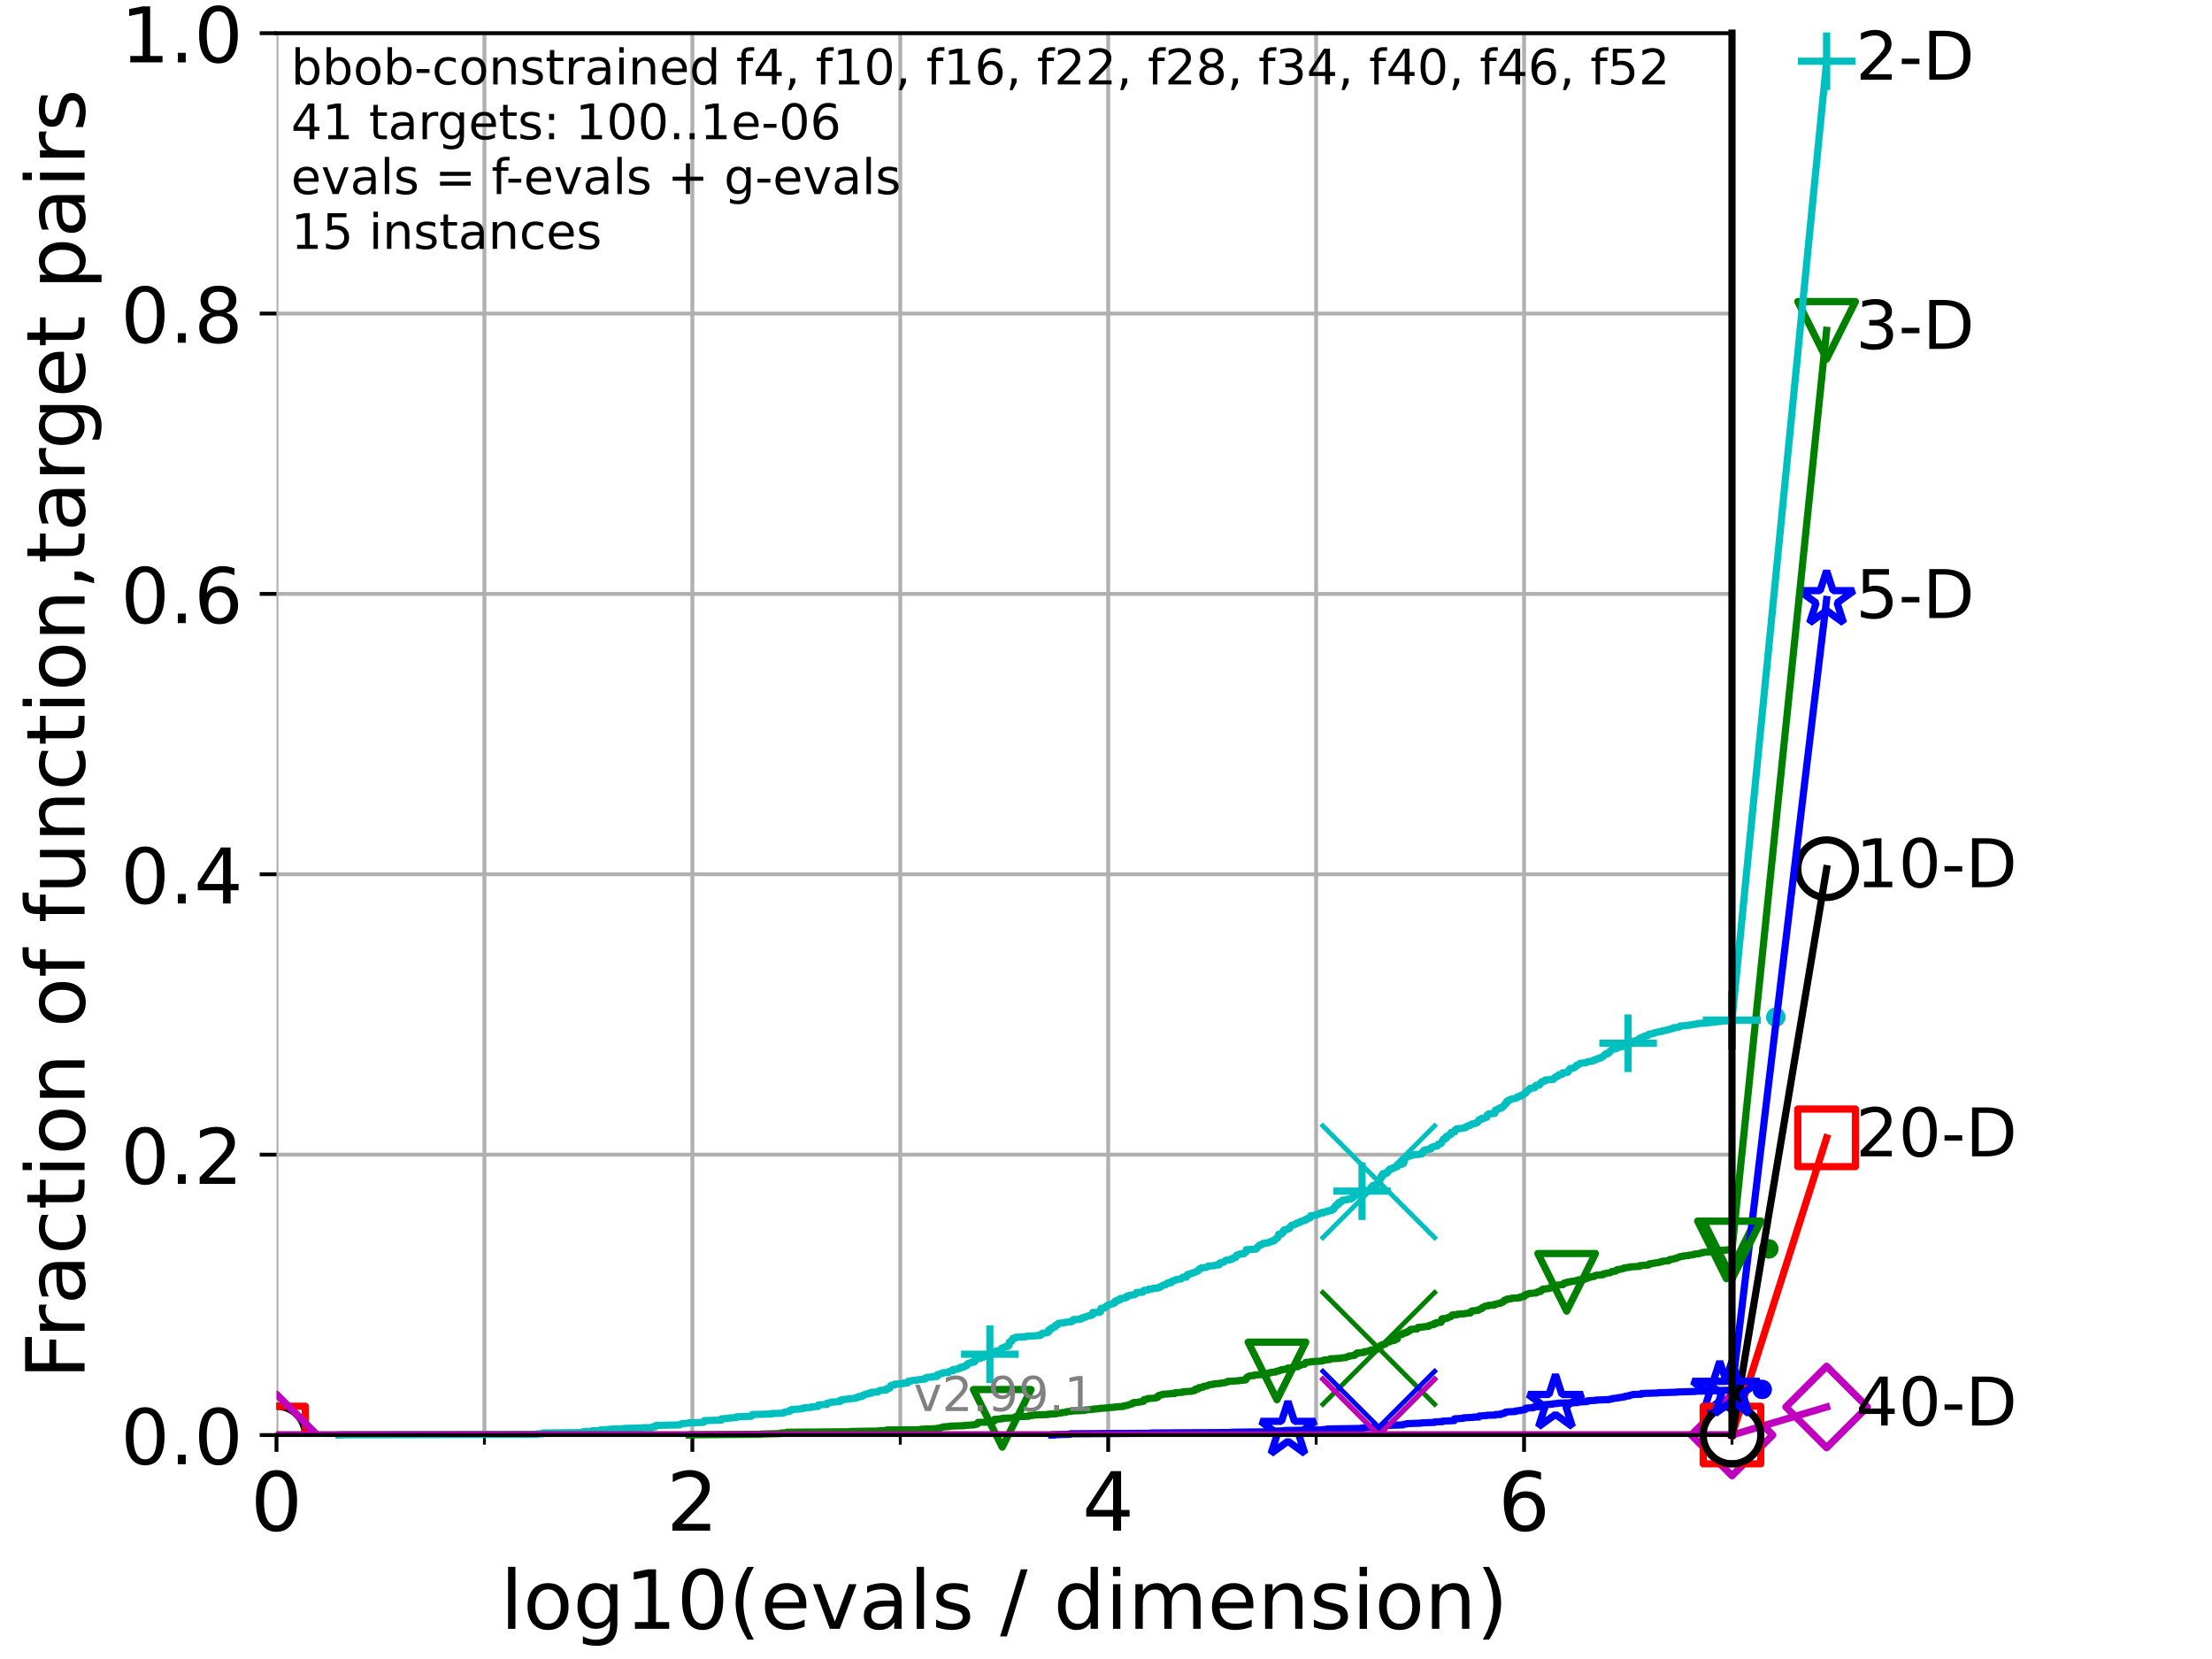 <?xml version="1.0" encoding="utf-8" standalone="no"?>
<!DOCTYPE svg PUBLIC "-//W3C//DTD SVG 1.1//EN"
  "http://www.w3.org/Graphics/SVG/1.1/DTD/svg11.dtd">
<!-- Created with matplotlib (https://matplotlib.org/) -->
<svg height="345.6pt" version="1.1" viewBox="0 0 460.8 345.6" width="460.8pt" xmlns="http://www.w3.org/2000/svg" xmlns:xlink="http://www.w3.org/1999/xlink">
 <defs>
  <style type="text/css">*{stroke-linecap:butt;stroke-linejoin:round;}</style>
 </defs>
 <g id="figure_1">
  <g id="patch_1">
   <path d="M 0 345.6 
L 460.8 345.6 
L 460.8 0 
L 0 0 
z
" style="fill:#ffffff;"/>
  </g>
  <g id="axes_1">
   <g id="patch_2">
    <path d="M 57.6 298.944 
L 360.806 298.944 
L 360.806 6.912 
L 57.6 6.912 
z
" style="fill:#ffffff;"/>
   </g>
   <g id="matplotlib.axis_1">
    <g id="xtick_1">
     <g id="line2d_1">
      <path clip-path="url(#p081a0e1d67)" d="M 57.6 298.944 
L 57.6 6.912 
" style="fill:none;stroke:#b0b0b0;stroke-linecap:square;stroke-width:0.8;"/>
     </g>
     <g id="line2d_2">
      <defs>
       <path d="M 0 0 
L 0 3.5 
" id="m55578513a5" style="stroke:#000000;stroke-width:0.8;"/>
      </defs>
      <g>
       <use style="stroke:#000000;stroke-width:0.8;" x="57.6" xlink:href="#m55578513a5" y="298.944"/>
      </g>
     </g>
     <g id="text_1">
      <!-- 0 -->
      <g transform="translate(52.192 318.861)scale(0.17 -0.17)">
       <defs>
        <path d="M 31.781 66.406 
Q 24.172 66.406 20.328 58.906 
Q 16.5 51.422 16.5 36.375 
Q 16.5 21.391 20.328 13.891 
Q 24.172 6.391 31.781 6.391 
Q 39.453 6.391 43.281 13.891 
Q 47.125 21.391 47.125 36.375 
Q 47.125 51.422 43.281 58.906 
Q 39.453 66.406 31.781 66.406 
z
M 31.781 74.219 
Q 44.047 74.219 50.516 64.516 
Q 56.984 54.828 56.984 36.375 
Q 56.984 17.969 50.516 8.266 
Q 44.047 -1.422 31.781 -1.422 
Q 19.531 -1.422 13.062 8.266 
Q 6.594 17.969 6.594 36.375 
Q 6.594 54.828 13.062 64.516 
Q 19.531 74.219 31.781 74.219 
z
" id="DejaVuSans-48"/>
       </defs>
       <use xlink:href="#DejaVuSans-48"/>
      </g>
     </g>
    </g>
    <g id="xtick_2">
     <g id="line2d_3">
      <path clip-path="url(#p081a0e1d67)" d="M 144.23 298.944 
L 144.23 6.912 
" style="fill:none;stroke:#b0b0b0;stroke-linecap:square;stroke-width:0.8;"/>
     </g>
     <g id="line2d_4">
      <g>
       <use style="stroke:#000000;stroke-width:0.8;" x="144.23" xlink:href="#m55578513a5" y="298.944"/>
      </g>
     </g>
     <g id="text_2">
      <!-- 2 -->
      <g transform="translate(138.822 318.861)scale(0.17 -0.17)">
       <defs>
        <path d="M 19.188 8.297 
L 53.609 8.297 
L 53.609 0 
L 7.328 0 
L 7.328 8.297 
Q 12.938 14.109 22.625 23.891 
Q 32.328 33.688 34.812 36.531 
Q 39.547 41.844 41.422 45.531 
Q 43.312 49.219 43.312 52.781 
Q 43.312 58.594 39.234 62.25 
Q 35.156 65.922 28.609 65.922 
Q 23.969 65.922 18.812 64.312 
Q 13.672 62.703 7.812 59.422 
L 7.812 69.391 
Q 13.766 71.781 18.938 73 
Q 24.125 74.219 28.422 74.219 
Q 39.75 74.219 46.484 68.547 
Q 53.219 62.891 53.219 53.422 
Q 53.219 48.922 51.531 44.891 
Q 49.859 40.875 45.406 35.406 
Q 44.188 33.984 37.641 27.219 
Q 31.109 20.453 19.188 8.297 
z
" id="DejaVuSans-50"/>
       </defs>
       <use xlink:href="#DejaVuSans-50"/>
      </g>
     </g>
    </g>
    <g id="xtick_3">
     <g id="line2d_5">
      <path clip-path="url(#p081a0e1d67)" d="M 230.861 298.944 
L 230.861 6.912 
" style="fill:none;stroke:#b0b0b0;stroke-linecap:square;stroke-width:0.8;"/>
     </g>
     <g id="line2d_6">
      <g>
       <use style="stroke:#000000;stroke-width:0.8;" x="230.861" xlink:href="#m55578513a5" y="298.944"/>
      </g>
     </g>
     <g id="text_3">
      <!-- 4 -->
      <g transform="translate(225.453 318.861)scale(0.17 -0.17)">
       <defs>
        <path d="M 37.797 64.312 
L 12.891 25.391 
L 37.797 25.391 
z
M 35.203 72.906 
L 47.609 72.906 
L 47.609 25.391 
L 58.016 25.391 
L 58.016 17.188 
L 47.609 17.188 
L 47.609 0 
L 37.797 0 
L 37.797 17.188 
L 4.891 17.188 
L 4.891 26.703 
z
" id="DejaVuSans-52"/>
       </defs>
       <use xlink:href="#DejaVuSans-52"/>
      </g>
     </g>
    </g>
    <g id="xtick_4">
     <g id="line2d_7">
      <path clip-path="url(#p081a0e1d67)" d="M 317.491 298.944 
L 317.491 6.912 
" style="fill:none;stroke:#b0b0b0;stroke-linecap:square;stroke-width:0.8;"/>
     </g>
     <g id="line2d_8">
      <g>
       <use style="stroke:#000000;stroke-width:0.8;" x="317.491" xlink:href="#m55578513a5" y="298.944"/>
      </g>
     </g>
     <g id="text_4">
      <!-- 6 -->
      <g transform="translate(312.083 318.861)scale(0.17 -0.17)">
       <defs>
        <path d="M 33.016 40.375 
Q 26.375 40.375 22.484 35.828 
Q 18.609 31.297 18.609 23.391 
Q 18.609 15.531 22.484 10.953 
Q 26.375 6.391 33.016 6.391 
Q 39.656 6.391 43.531 10.953 
Q 47.406 15.531 47.406 23.391 
Q 47.406 31.297 43.531 35.828 
Q 39.656 40.375 33.016 40.375 
z
M 52.594 71.297 
L 52.594 62.312 
Q 48.875 64.062 45.094 64.984 
Q 41.312 65.922 37.594 65.922 
Q 27.828 65.922 22.672 59.328 
Q 17.531 52.734 16.797 39.406 
Q 19.672 43.656 24.016 45.922 
Q 28.375 48.188 33.594 48.188 
Q 44.578 48.188 50.953 41.516 
Q 57.328 34.859 57.328 23.391 
Q 57.328 12.156 50.688 5.359 
Q 44.047 -1.422 33.016 -1.422 
Q 20.359 -1.422 13.672 8.266 
Q 6.984 17.969 6.984 36.375 
Q 6.984 53.656 15.188 63.938 
Q 23.391 74.219 37.203 74.219 
Q 40.922 74.219 44.703 73.484 
Q 48.484 72.75 52.594 71.297 
z
" id="DejaVuSans-54"/>
       </defs>
       <use xlink:href="#DejaVuSans-54"/>
      </g>
     </g>
    </g>
    <g id="xtick_5">
     <g id="line2d_9">
      <path clip-path="url(#p081a0e1d67)" d="M 100.915 298.944 
L 100.915 6.912 
" style="fill:none;stroke:#b0b0b0;stroke-linecap:square;stroke-width:0.8;"/>
     </g>
     <g id="line2d_10">
      <defs>
       <path d="M 0 0 
L 0 2 
" id="mc219962d88" style="stroke:#000000;stroke-width:0.6;"/>
      </defs>
      <g>
       <use style="stroke:#000000;stroke-width:0.6;" x="100.915" xlink:href="#mc219962d88" y="298.944"/>
      </g>
     </g>
    </g>
    <g id="xtick_6">
     <g id="line2d_11">
      <path clip-path="url(#p081a0e1d67)" d="M 187.546 298.944 
L 187.546 6.912 
" style="fill:none;stroke:#b0b0b0;stroke-linecap:square;stroke-width:0.8;"/>
     </g>
     <g id="line2d_12">
      <g>
       <use style="stroke:#000000;stroke-width:0.6;" x="187.546" xlink:href="#mc219962d88" y="298.944"/>
      </g>
     </g>
    </g>
    <g id="xtick_7">
     <g id="line2d_13">
      <path clip-path="url(#p081a0e1d67)" d="M 274.176 298.944 
L 274.176 6.912 
" style="fill:none;stroke:#b0b0b0;stroke-linecap:square;stroke-width:0.8;"/>
     </g>
     <g id="line2d_14">
      <g>
       <use style="stroke:#000000;stroke-width:0.6;" x="274.176" xlink:href="#mc219962d88" y="298.944"/>
      </g>
     </g>
    </g>
    <g id="xtick_8">
     <g id="line2d_15">
      <path clip-path="url(#p081a0e1d67)" d="M 360.806 298.944 
L 360.806 6.912 
" style="fill:none;stroke:#b0b0b0;stroke-linecap:square;stroke-width:0.8;"/>
     </g>
     <g id="line2d_16">
      <g>
       <use style="stroke:#000000;stroke-width:0.6;" x="360.806" xlink:href="#mc219962d88" y="298.944"/>
      </g>
     </g>
    </g>
    <g id="text_5">
     <!-- log10(evals / dimension) -->
     <g transform="translate(104.239 339.314)scale(0.17 -0.17)">
      <defs>
       <path d="M 9.422 75.984 
L 18.406 75.984 
L 18.406 0 
L 9.422 0 
z
" id="DejaVuSans-108"/>
       <path d="M 30.609 48.391 
Q 23.391 48.391 19.188 42.75 
Q 14.984 37.109 14.984 27.297 
Q 14.984 17.484 19.156 11.844 
Q 23.344 6.203 30.609 6.203 
Q 37.797 6.203 41.984 11.859 
Q 46.188 17.531 46.188 27.297 
Q 46.188 37.016 41.984 42.703 
Q 37.797 48.391 30.609 48.391 
z
M 30.609 56 
Q 42.328 56 49.016 48.375 
Q 55.719 40.766 55.719 27.297 
Q 55.719 13.875 49.016 6.219 
Q 42.328 -1.422 30.609 -1.422 
Q 18.844 -1.422 12.172 6.219 
Q 5.516 13.875 5.516 27.297 
Q 5.516 40.766 12.172 48.375 
Q 18.844 56 30.609 56 
z
" id="DejaVuSans-111"/>
       <path d="M 45.406 27.984 
Q 45.406 37.75 41.375 43.109 
Q 37.359 48.484 30.078 48.484 
Q 22.859 48.484 18.828 43.109 
Q 14.797 37.75 14.797 27.984 
Q 14.797 18.266 18.828 12.891 
Q 22.859 7.516 30.078 7.516 
Q 37.359 7.516 41.375 12.891 
Q 45.406 18.266 45.406 27.984 
z
M 54.391 6.781 
Q 54.391 -7.172 48.188 -13.984 
Q 42 -20.797 29.203 -20.797 
Q 24.469 -20.797 20.266 -20.094 
Q 16.062 -19.391 12.109 -17.922 
L 12.109 -9.188 
Q 16.062 -11.328 19.922 -12.344 
Q 23.781 -13.375 27.781 -13.375 
Q 36.625 -13.375 41.016 -8.766 
Q 45.406 -4.156 45.406 5.172 
L 45.406 9.625 
Q 42.625 4.781 38.281 2.391 
Q 33.938 0 27.875 0 
Q 17.828 0 11.672 7.656 
Q 5.516 15.328 5.516 27.984 
Q 5.516 40.672 11.672 48.328 
Q 17.828 56 27.875 56 
Q 33.938 56 38.281 53.609 
Q 42.625 51.219 45.406 46.391 
L 45.406 54.688 
L 54.391 54.688 
z
" id="DejaVuSans-103"/>
       <path d="M 12.406 8.297 
L 28.516 8.297 
L 28.516 63.922 
L 10.984 60.406 
L 10.984 69.391 
L 28.422 72.906 
L 38.281 72.906 
L 38.281 8.297 
L 54.391 8.297 
L 54.391 0 
L 12.406 0 
z
" id="DejaVuSans-49"/>
       <path d="M 31 75.875 
Q 24.469 64.656 21.281 53.656 
Q 18.109 42.672 18.109 31.391 
Q 18.109 20.125 21.312 9.062 
Q 24.516 -2 31 -13.188 
L 23.188 -13.188 
Q 15.875 -1.703 12.234 9.375 
Q 8.594 20.453 8.594 31.391 
Q 8.594 42.281 12.203 53.312 
Q 15.828 64.359 23.188 75.875 
z
" id="DejaVuSans-40"/>
       <path d="M 56.203 29.594 
L 56.203 25.203 
L 14.891 25.203 
Q 15.484 15.922 20.484 11.062 
Q 25.484 6.203 34.422 6.203 
Q 39.594 6.203 44.453 7.469 
Q 49.312 8.734 54.109 11.281 
L 54.109 2.781 
Q 49.266 0.734 44.188 -0.344 
Q 39.109 -1.422 33.891 -1.422 
Q 20.797 -1.422 13.156 6.188 
Q 5.516 13.812 5.516 26.812 
Q 5.516 40.234 12.766 48.109 
Q 20.016 56 32.328 56 
Q 43.359 56 49.781 48.891 
Q 56.203 41.797 56.203 29.594 
z
M 47.219 32.234 
Q 47.125 39.594 43.094 43.984 
Q 39.062 48.391 32.422 48.391 
Q 24.906 48.391 20.391 44.141 
Q 15.875 39.891 15.188 32.172 
z
" id="DejaVuSans-101"/>
       <path d="M 2.984 54.688 
L 12.5 54.688 
L 29.594 8.797 
L 46.688 54.688 
L 56.203 54.688 
L 35.688 0 
L 23.484 0 
z
" id="DejaVuSans-118"/>
       <path d="M 34.281 27.484 
Q 23.391 27.484 19.188 25 
Q 14.984 22.516 14.984 16.5 
Q 14.984 11.719 18.141 8.906 
Q 21.297 6.109 26.703 6.109 
Q 34.188 6.109 38.703 11.406 
Q 43.219 16.703 43.219 25.484 
L 43.219 27.484 
z
M 52.203 31.203 
L 52.203 0 
L 43.219 0 
L 43.219 8.297 
Q 40.141 3.328 35.547 0.953 
Q 30.953 -1.422 24.312 -1.422 
Q 15.922 -1.422 10.953 3.297 
Q 6 8.016 6 15.922 
Q 6 25.141 12.172 29.828 
Q 18.359 34.516 30.609 34.516 
L 43.219 34.516 
L 43.219 35.406 
Q 43.219 41.609 39.141 45 
Q 35.062 48.391 27.688 48.391 
Q 23 48.391 18.547 47.266 
Q 14.109 46.141 10.016 43.891 
L 10.016 52.203 
Q 14.938 54.109 19.578 55.047 
Q 24.219 56 28.609 56 
Q 40.484 56 46.344 49.844 
Q 52.203 43.703 52.203 31.203 
z
" id="DejaVuSans-97"/>
       <path d="M 44.281 53.078 
L 44.281 44.578 
Q 40.484 46.531 36.375 47.5 
Q 32.281 48.484 27.875 48.484 
Q 21.188 48.484 17.844 46.438 
Q 14.5 44.391 14.5 40.281 
Q 14.5 37.156 16.891 35.375 
Q 19.281 33.594 26.516 31.984 
L 29.594 31.297 
Q 39.156 29.25 43.188 25.516 
Q 47.219 21.781 47.219 15.094 
Q 47.219 7.469 41.188 3.016 
Q 35.156 -1.422 24.609 -1.422 
Q 20.219 -1.422 15.453 -0.562 
Q 10.688 0.297 5.422 2 
L 5.422 11.281 
Q 10.406 8.688 15.234 7.391 
Q 20.062 6.109 24.812 6.109 
Q 31.156 6.109 34.562 8.281 
Q 37.984 10.453 37.984 14.406 
Q 37.984 18.062 35.516 20.016 
Q 33.062 21.969 24.703 23.781 
L 21.578 24.516 
Q 13.234 26.266 9.516 29.906 
Q 5.812 33.547 5.812 39.891 
Q 5.812 47.609 11.281 51.797 
Q 16.75 56 26.812 56 
Q 31.781 56 36.172 55.266 
Q 40.578 54.547 44.281 53.078 
z
" id="DejaVuSans-115"/>
       <path id="DejaVuSans-32"/>
       <path d="M 25.391 72.906 
L 33.688 72.906 
L 8.297 -9.281 
L 0 -9.281 
z
" id="DejaVuSans-47"/>
       <path d="M 45.406 46.391 
L 45.406 75.984 
L 54.391 75.984 
L 54.391 0 
L 45.406 0 
L 45.406 8.203 
Q 42.578 3.328 38.25 0.953 
Q 33.938 -1.422 27.875 -1.422 
Q 17.969 -1.422 11.734 6.484 
Q 5.516 14.406 5.516 27.297 
Q 5.516 40.188 11.734 48.094 
Q 17.969 56 27.875 56 
Q 33.938 56 38.25 53.625 
Q 42.578 51.266 45.406 46.391 
z
M 14.797 27.297 
Q 14.797 17.391 18.875 11.75 
Q 22.953 6.109 30.078 6.109 
Q 37.203 6.109 41.297 11.75 
Q 45.406 17.391 45.406 27.297 
Q 45.406 37.203 41.297 42.844 
Q 37.203 48.484 30.078 48.484 
Q 22.953 48.484 18.875 42.844 
Q 14.797 37.203 14.797 27.297 
z
" id="DejaVuSans-100"/>
       <path d="M 9.422 54.688 
L 18.406 54.688 
L 18.406 0 
L 9.422 0 
z
M 9.422 75.984 
L 18.406 75.984 
L 18.406 64.594 
L 9.422 64.594 
z
" id="DejaVuSans-105"/>
       <path d="M 52 44.188 
Q 55.375 50.25 60.062 53.125 
Q 64.75 56 71.094 56 
Q 79.641 56 84.281 50.016 
Q 88.922 44.047 88.922 33.016 
L 88.922 0 
L 79.891 0 
L 79.891 32.719 
Q 79.891 40.578 77.094 44.375 
Q 74.312 48.188 68.609 48.188 
Q 61.625 48.188 57.562 43.547 
Q 53.516 38.922 53.516 30.906 
L 53.516 0 
L 44.484 0 
L 44.484 32.719 
Q 44.484 40.625 41.703 44.406 
Q 38.922 48.188 33.109 48.188 
Q 26.219 48.188 22.156 43.531 
Q 18.109 38.875 18.109 30.906 
L 18.109 0 
L 9.078 0 
L 9.078 54.688 
L 18.109 54.688 
L 18.109 46.188 
Q 21.188 51.219 25.484 53.609 
Q 29.781 56 35.688 56 
Q 41.656 56 45.828 52.969 
Q 50 49.953 52 44.188 
z
" id="DejaVuSans-109"/>
       <path d="M 54.891 33.016 
L 54.891 0 
L 45.906 0 
L 45.906 32.719 
Q 45.906 40.484 42.875 44.328 
Q 39.844 48.188 33.797 48.188 
Q 26.516 48.188 22.312 43.547 
Q 18.109 38.922 18.109 30.906 
L 18.109 0 
L 9.078 0 
L 9.078 54.688 
L 18.109 54.688 
L 18.109 46.188 
Q 21.344 51.125 25.703 53.562 
Q 30.078 56 35.797 56 
Q 45.219 56 50.047 50.172 
Q 54.891 44.344 54.891 33.016 
z
" id="DejaVuSans-110"/>
       <path d="M 8.016 75.875 
L 15.828 75.875 
Q 23.141 64.359 26.781 53.312 
Q 30.422 42.281 30.422 31.391 
Q 30.422 20.453 26.781 9.375 
Q 23.141 -1.703 15.828 -13.188 
L 8.016 -13.188 
Q 14.5 -2 17.703 9.062 
Q 20.906 20.125 20.906 31.391 
Q 20.906 42.672 17.703 53.656 
Q 14.5 64.656 8.016 75.875 
z
" id="DejaVuSans-41"/>
      </defs>
      <use xlink:href="#DejaVuSans-108"/>
      <use x="27.783" xlink:href="#DejaVuSans-111"/>
      <use x="88.965" xlink:href="#DejaVuSans-103"/>
      <use x="152.441" xlink:href="#DejaVuSans-49"/>
      <use x="216.064" xlink:href="#DejaVuSans-48"/>
      <use x="279.688" xlink:href="#DejaVuSans-40"/>
      <use x="318.701" xlink:href="#DejaVuSans-101"/>
      <use x="380.225" xlink:href="#DejaVuSans-118"/>
      <use x="439.404" xlink:href="#DejaVuSans-97"/>
      <use x="500.684" xlink:href="#DejaVuSans-108"/>
      <use x="528.467" xlink:href="#DejaVuSans-115"/>
      <use x="580.566" xlink:href="#DejaVuSans-32"/>
      <use x="612.354" xlink:href="#DejaVuSans-47"/>
      <use x="646.045" xlink:href="#DejaVuSans-32"/>
      <use x="677.832" xlink:href="#DejaVuSans-100"/>
      <use x="741.309" xlink:href="#DejaVuSans-105"/>
      <use x="769.092" xlink:href="#DejaVuSans-109"/>
      <use x="866.504" xlink:href="#DejaVuSans-101"/>
      <use x="928.027" xlink:href="#DejaVuSans-110"/>
      <use x="991.406" xlink:href="#DejaVuSans-115"/>
      <use x="1043.506" xlink:href="#DejaVuSans-105"/>
      <use x="1071.289" xlink:href="#DejaVuSans-111"/>
      <use x="1132.471" xlink:href="#DejaVuSans-110"/>
      <use x="1195.85" xlink:href="#DejaVuSans-41"/>
     </g>
    </g>
   </g>
   <g id="matplotlib.axis_2">
    <g id="ytick_1">
     <g id="line2d_17">
      <path clip-path="url(#p081a0e1d67)" d="M 57.6 298.944 
L 360.806 298.944 
" style="fill:none;stroke:#b0b0b0;stroke-linecap:square;stroke-width:0.8;"/>
     </g>
     <g id="line2d_18">
      <defs>
       <path d="M 0 0 
L -3.5 0 
" id="m4be1c1d2e2" style="stroke:#000000;stroke-width:0.8;"/>
      </defs>
      <g>
       <use style="stroke:#000000;stroke-width:0.8;" x="57.6" xlink:href="#m4be1c1d2e2" y="298.944"/>
      </g>
     </g>
     <g id="text_6">
      <!-- 0.0 -->
      <g transform="translate(25.155 305.023)scale(0.16 -0.16)">
       <defs>
        <path d="M 10.688 12.406 
L 21 12.406 
L 21 0 
L 10.688 0 
z
" id="DejaVuSans-46"/>
       </defs>
       <use xlink:href="#DejaVuSans-48"/>
       <use x="63.623" xlink:href="#DejaVuSans-46"/>
       <use x="95.41" xlink:href="#DejaVuSans-48"/>
      </g>
     </g>
    </g>
    <g id="ytick_2">
     <g id="line2d_19">
      <path clip-path="url(#p081a0e1d67)" d="M 57.6 240.538 
L 360.806 240.538 
" style="fill:none;stroke:#b0b0b0;stroke-linecap:square;stroke-width:0.8;"/>
     </g>
     <g id="line2d_20">
      <g>
       <use style="stroke:#000000;stroke-width:0.8;" x="57.6" xlink:href="#m4be1c1d2e2" y="240.538"/>
      </g>
     </g>
     <g id="text_7">
      <!-- 0.2 -->
      <g transform="translate(25.155 246.616)scale(0.16 -0.16)">
       <use xlink:href="#DejaVuSans-48"/>
       <use x="63.623" xlink:href="#DejaVuSans-46"/>
       <use x="95.41" xlink:href="#DejaVuSans-50"/>
      </g>
     </g>
    </g>
    <g id="ytick_3">
     <g id="line2d_21">
      <path clip-path="url(#p081a0e1d67)" d="M 57.6 182.131 
L 360.806 182.131 
" style="fill:none;stroke:#b0b0b0;stroke-linecap:square;stroke-width:0.8;"/>
     </g>
     <g id="line2d_22">
      <g>
       <use style="stroke:#000000;stroke-width:0.8;" x="57.6" xlink:href="#m4be1c1d2e2" y="182.131"/>
      </g>
     </g>
     <g id="text_8">
      <!-- 0.4 -->
      <g transform="translate(25.155 188.21)scale(0.16 -0.16)">
       <use xlink:href="#DejaVuSans-48"/>
       <use x="63.623" xlink:href="#DejaVuSans-46"/>
       <use x="95.41" xlink:href="#DejaVuSans-52"/>
      </g>
     </g>
    </g>
    <g id="ytick_4">
     <g id="line2d_23">
      <path clip-path="url(#p081a0e1d67)" d="M 57.6 123.725 
L 360.806 123.725 
" style="fill:none;stroke:#b0b0b0;stroke-linecap:square;stroke-width:0.8;"/>
     </g>
     <g id="line2d_24">
      <g>
       <use style="stroke:#000000;stroke-width:0.8;" x="57.6" xlink:href="#m4be1c1d2e2" y="123.725"/>
      </g>
     </g>
     <g id="text_9">
      <!-- 0.6 -->
      <g transform="translate(25.155 129.804)scale(0.16 -0.16)">
       <use xlink:href="#DejaVuSans-48"/>
       <use x="63.623" xlink:href="#DejaVuSans-46"/>
       <use x="95.41" xlink:href="#DejaVuSans-54"/>
      </g>
     </g>
    </g>
    <g id="ytick_5">
     <g id="line2d_25">
      <path clip-path="url(#p081a0e1d67)" d="M 57.6 65.318 
L 360.806 65.318 
" style="fill:none;stroke:#b0b0b0;stroke-linecap:square;stroke-width:0.8;"/>
     </g>
     <g id="line2d_26">
      <g>
       <use style="stroke:#000000;stroke-width:0.8;" x="57.6" xlink:href="#m4be1c1d2e2" y="65.318"/>
      </g>
     </g>
     <g id="text_10">
      <!-- 0.8 -->
      <g transform="translate(25.155 71.397)scale(0.16 -0.16)">
       <defs>
        <path d="M 31.781 34.625 
Q 24.75 34.625 20.719 30.859 
Q 16.703 27.094 16.703 20.516 
Q 16.703 13.922 20.719 10.156 
Q 24.75 6.391 31.781 6.391 
Q 38.812 6.391 42.859 10.172 
Q 46.922 13.969 46.922 20.516 
Q 46.922 27.094 42.891 30.859 
Q 38.875 34.625 31.781 34.625 
z
M 21.922 38.812 
Q 15.578 40.375 12.031 44.719 
Q 8.5 49.078 8.5 55.328 
Q 8.5 64.062 14.719 69.141 
Q 20.953 74.219 31.781 74.219 
Q 42.672 74.219 48.875 69.141 
Q 55.078 64.062 55.078 55.328 
Q 55.078 49.078 51.531 44.719 
Q 48 40.375 41.703 38.812 
Q 48.828 37.156 52.797 32.312 
Q 56.781 27.484 56.781 20.516 
Q 56.781 9.906 50.312 4.234 
Q 43.844 -1.422 31.781 -1.422 
Q 19.734 -1.422 13.25 4.234 
Q 6.781 9.906 6.781 20.516 
Q 6.781 27.484 10.781 32.312 
Q 14.797 37.156 21.922 38.812 
z
M 18.312 54.391 
Q 18.312 48.734 21.844 45.562 
Q 25.391 42.391 31.781 42.391 
Q 38.141 42.391 41.719 45.562 
Q 45.312 48.734 45.312 54.391 
Q 45.312 60.062 41.719 63.234 
Q 38.141 66.406 31.781 66.406 
Q 25.391 66.406 21.844 63.234 
Q 18.312 60.062 18.312 54.391 
z
" id="DejaVuSans-56"/>
       </defs>
       <use xlink:href="#DejaVuSans-48"/>
       <use x="63.623" xlink:href="#DejaVuSans-46"/>
       <use x="95.41" xlink:href="#DejaVuSans-56"/>
      </g>
     </g>
    </g>
    <g id="ytick_6">
     <g id="line2d_27">
      <path clip-path="url(#p081a0e1d67)" d="M 57.6 6.912 
L 360.806 6.912 
" style="fill:none;stroke:#b0b0b0;stroke-linecap:square;stroke-width:0.8;"/>
     </g>
     <g id="line2d_28">
      <g>
       <use style="stroke:#000000;stroke-width:0.8;" x="57.6" xlink:href="#m4be1c1d2e2" y="6.912"/>
      </g>
     </g>
     <g id="text_11">
      <!-- 1.0 -->
      <g transform="translate(25.155 12.991)scale(0.16 -0.16)">
       <use xlink:href="#DejaVuSans-49"/>
       <use x="63.623" xlink:href="#DejaVuSans-46"/>
       <use x="95.41" xlink:href="#DejaVuSans-48"/>
      </g>
     </g>
    </g>
    <g id="text_12">
     <!-- Fraction of function,target pairs -->
     <g transform="translate(17.62 287.313)rotate(-90)scale(0.17 -0.17)">
      <defs>
       <path d="M 9.812 72.906 
L 51.703 72.906 
L 51.703 64.594 
L 19.672 64.594 
L 19.672 43.109 
L 48.578 43.109 
L 48.578 34.812 
L 19.672 34.812 
L 19.672 0 
L 9.812 0 
z
" id="DejaVuSans-70"/>
       <path d="M 41.109 46.297 
Q 39.594 47.172 37.812 47.578 
Q 36.031 48 33.891 48 
Q 26.266 48 22.188 43.047 
Q 18.109 38.094 18.109 28.812 
L 18.109 0 
L 9.078 0 
L 9.078 54.688 
L 18.109 54.688 
L 18.109 46.188 
Q 20.953 51.172 25.484 53.578 
Q 30.031 56 36.531 56 
Q 37.453 56 38.578 55.875 
Q 39.703 55.766 41.062 55.516 
z
" id="DejaVuSans-114"/>
       <path d="M 48.781 52.594 
L 48.781 44.188 
Q 44.969 46.297 41.141 47.344 
Q 37.312 48.391 33.406 48.391 
Q 24.656 48.391 19.812 42.844 
Q 14.984 37.312 14.984 27.297 
Q 14.984 17.281 19.812 11.734 
Q 24.656 6.203 33.406 6.203 
Q 37.312 6.203 41.141 7.25 
Q 44.969 8.297 48.781 10.406 
L 48.781 2.094 
Q 45.016 0.344 40.984 -0.531 
Q 36.969 -1.422 32.422 -1.422 
Q 20.062 -1.422 12.781 6.344 
Q 5.516 14.109 5.516 27.297 
Q 5.516 40.672 12.859 48.328 
Q 20.219 56 33.016 56 
Q 37.156 56 41.109 55.141 
Q 45.062 54.297 48.781 52.594 
z
" id="DejaVuSans-99"/>
       <path d="M 18.312 70.219 
L 18.312 54.688 
L 36.812 54.688 
L 36.812 47.703 
L 18.312 47.703 
L 18.312 18.016 
Q 18.312 11.328 20.141 9.422 
Q 21.969 7.516 27.594 7.516 
L 36.812 7.516 
L 36.812 0 
L 27.594 0 
Q 17.188 0 13.234 3.875 
Q 9.281 7.766 9.281 18.016 
L 9.281 47.703 
L 2.688 47.703 
L 2.688 54.688 
L 9.281 54.688 
L 9.281 70.219 
z
" id="DejaVuSans-116"/>
       <path d="M 37.109 75.984 
L 37.109 68.5 
L 28.516 68.5 
Q 23.688 68.5 21.797 66.547 
Q 19.922 64.594 19.922 59.516 
L 19.922 54.688 
L 34.719 54.688 
L 34.719 47.703 
L 19.922 47.703 
L 19.922 0 
L 10.891 0 
L 10.891 47.703 
L 2.297 47.703 
L 2.297 54.688 
L 10.891 54.688 
L 10.891 58.5 
Q 10.891 67.625 15.141 71.797 
Q 19.391 75.984 28.609 75.984 
z
" id="DejaVuSans-102"/>
       <path d="M 8.5 21.578 
L 8.5 54.688 
L 17.484 54.688 
L 17.484 21.922 
Q 17.484 14.156 20.5 10.266 
Q 23.531 6.391 29.594 6.391 
Q 36.859 6.391 41.078 11.031 
Q 45.312 15.672 45.312 23.688 
L 45.312 54.688 
L 54.297 54.688 
L 54.297 0 
L 45.312 0 
L 45.312 8.406 
Q 42.047 3.422 37.719 1 
Q 33.406 -1.422 27.688 -1.422 
Q 18.266 -1.422 13.375 4.438 
Q 8.5 10.297 8.5 21.578 
z
M 31.109 56 
z
" id="DejaVuSans-117"/>
       <path d="M 11.719 12.406 
L 22.016 12.406 
L 22.016 4 
L 14.016 -11.625 
L 7.719 -11.625 
L 11.719 4 
z
" id="DejaVuSans-44"/>
       <path d="M 18.109 8.203 
L 18.109 -20.797 
L 9.078 -20.797 
L 9.078 54.688 
L 18.109 54.688 
L 18.109 46.391 
Q 20.953 51.266 25.266 53.625 
Q 29.594 56 35.594 56 
Q 45.562 56 51.781 48.094 
Q 58.016 40.188 58.016 27.297 
Q 58.016 14.406 51.781 6.484 
Q 45.562 -1.422 35.594 -1.422 
Q 29.594 -1.422 25.266 0.953 
Q 20.953 3.328 18.109 8.203 
z
M 48.688 27.297 
Q 48.688 37.203 44.609 42.844 
Q 40.531 48.484 33.406 48.484 
Q 26.266 48.484 22.188 42.844 
Q 18.109 37.203 18.109 27.297 
Q 18.109 17.391 22.188 11.75 
Q 26.266 6.109 33.406 6.109 
Q 40.531 6.109 44.609 11.75 
Q 48.688 17.391 48.688 27.297 
z
" id="DejaVuSans-112"/>
      </defs>
      <use xlink:href="#DejaVuSans-70"/>
      <use x="50.27" xlink:href="#DejaVuSans-114"/>
      <use x="91.383" xlink:href="#DejaVuSans-97"/>
      <use x="152.662" xlink:href="#DejaVuSans-99"/>
      <use x="207.643" xlink:href="#DejaVuSans-116"/>
      <use x="246.852" xlink:href="#DejaVuSans-105"/>
      <use x="274.635" xlink:href="#DejaVuSans-111"/>
      <use x="335.816" xlink:href="#DejaVuSans-110"/>
      <use x="399.195" xlink:href="#DejaVuSans-32"/>
      <use x="430.982" xlink:href="#DejaVuSans-111"/>
      <use x="492.164" xlink:href="#DejaVuSans-102"/>
      <use x="527.369" xlink:href="#DejaVuSans-32"/>
      <use x="559.156" xlink:href="#DejaVuSans-102"/>
      <use x="594.361" xlink:href="#DejaVuSans-117"/>
      <use x="657.74" xlink:href="#DejaVuSans-110"/>
      <use x="721.119" xlink:href="#DejaVuSans-99"/>
      <use x="776.1" xlink:href="#DejaVuSans-116"/>
      <use x="815.309" xlink:href="#DejaVuSans-105"/>
      <use x="843.092" xlink:href="#DejaVuSans-111"/>
      <use x="904.273" xlink:href="#DejaVuSans-110"/>
      <use x="967.652" xlink:href="#DejaVuSans-44"/>
      <use x="999.439" xlink:href="#DejaVuSans-116"/>
      <use x="1038.648" xlink:href="#DejaVuSans-97"/>
      <use x="1099.928" xlink:href="#DejaVuSans-114"/>
      <use x="1139.291" xlink:href="#DejaVuSans-103"/>
      <use x="1202.768" xlink:href="#DejaVuSans-101"/>
      <use x="1264.291" xlink:href="#DejaVuSans-116"/>
      <use x="1303.5" xlink:href="#DejaVuSans-32"/>
      <use x="1335.287" xlink:href="#DejaVuSans-112"/>
      <use x="1398.764" xlink:href="#DejaVuSans-97"/>
      <use x="1460.043" xlink:href="#DejaVuSans-105"/>
      <use x="1487.826" xlink:href="#DejaVuSans-114"/>
      <use x="1528.939" xlink:href="#DejaVuSans-115"/>
     </g>
    </g>
   </g>
   <g id="line2d_29">
    <defs>
     <path d="M 0 1.5 
C 0.398 1.5 0.779 1.342 1.061 1.061 
C 1.342 0.779 1.5 0.398 1.5 0 
C 1.5 -0.398 1.342 -0.779 1.061 -1.061 
C 0.779 -1.342 0.398 -1.5 0 -1.5 
C -0.398 -1.5 -0.779 -1.342 -1.061 -1.061 
C -1.342 -0.779 -1.5 -0.398 -1.5 0 
C -1.5 0.398 -1.342 0.779 -1.061 1.061 
C -0.779 1.342 -0.398 1.5 0 1.5 
z
" id="mff961b5572" style="stroke:#00bfbf;"/>
    </defs>
    <g>
     <use style="fill:#00bfbf;stroke:#00bfbf;" x="369.935" xlink:href="#mff961b5572" y="211.888"/>
     <use style="fill:#00bfbf;stroke:#00bfbf;" x="369.935" xlink:href="#mff961b5572" y="211.888"/>
    </g>
   </g>
   <g id="line2d_30">
    <path d="M 70.639 298.944 
L 70.639 298.891 
L 111.972 298.786 
L 111.972 298.68 
L 112.989 298.68 
L 112.989 298.522 
L 121.582 298.416 
L 121.582 298.205 
L 123.375 298.205 
L 123.375 298.047 
L 125.012 298.047 
L 125.012 297.889 
L 126.994 297.783 
L 126.994 297.73 
L 130.027 297.625 
L 130.027 297.572 
L 133.983 297.467 
L 133.983 297.414 
L 135.835 297.414 
L 135.835 297.256 
L 136.414 297.256 
L 136.414 297.097 
L 136.697 297.097 
L 136.697 296.939 
L 141.611 296.834 
L 141.611 296.728 
L 142.038 296.623 
L 142.038 296.57 
L 143.462 296.464 
L 143.462 296.411 
L 146.53 296.306 
L 146.53 296.2 
L 146.695 296.2 
L 146.695 295.937 
L 150.289 295.831 
L 150.289 295.567 
L 151.732 295.462 
L 151.732 295.409 
L 153.421 295.303 
L 153.421 295.145 
L 156.502 295.04 
L 156.502 294.881 
L 156.697 294.881 
L 156.697 294.67 
L 160.699 294.565 
L 160.699 294.459 
L 163.054 294.407 
L 163.054 294.301 
L 163.464 294.248 
L 163.464 294.143 
L 164.389 294.037 
L 164.453 293.826 
L 164.96 293.773 
L 164.96 293.615 
L 166.86 293.51 
L 166.86 293.457 
L 167.635 293.351 
L 167.635 293.246 
L 168.994 293.193 
L 168.994 293.088 
L 170.449 292.982 
L 170.496 292.665 
L 172.314 292.56 
L 172.314 292.296 
L 173.141 292.191 
L 173.141 292.085 
L 174.953 291.98 
L 174.953 291.716 
L 175.424 291.716 
L 175.424 291.557 
L 176.772 291.452 
L 176.772 291.399 
L 178.216 291.294 
L 178.309 291.135 
L 178.884 291.083 
L 178.884 290.924 
L 179.586 290.924 
L 179.615 290.713 
L 180.096 290.608 
L 180.18 290.449 
L 180.916 290.344 
L 180.916 290.238 
L 181.522 290.238 
L 181.522 290.027 
L 182.872 289.975 
L 182.872 289.869 
L 183.159 289.764 
L 183.23 289.658 
L 184.665 289.553 
L 184.665 289.289 
L 185.353 289.183 
L 185.353 289.025 
L 185.48 289.025 
L 185.522 288.656 
L 186.018 288.55 
L 186.018 288.497 
L 186.422 288.497 
L 186.422 288.339 
L 188.211 288.234 
L 188.211 288.128 
L 189.115 288.075 
L 189.184 287.759 
L 189.961 287.653 
L 189.961 287.6 
L 191.116 287.495 
L 191.116 287.442 
L 192.336 287.337 
L 192.336 287.284 
L 192.711 287.284 
L 192.711 287.073 
L 193.177 286.967 
L 193.177 286.914 
L 194.3 286.862 
L 194.3 286.756 
L 195.186 286.756 
L 195.248 286.387 
L 195.826 286.281 
L 195.826 286.176 
L 196.446 286.07 
L 196.446 285.965 
L 197.616 285.912 
L 197.616 285.754 
L 197.987 285.648 
L 197.987 285.595 
L 198.582 285.543 
L 198.582 285.279 
L 199.491 285.226 
L 199.491 285.121 
L 200.128 285.015 
L 200.128 284.804 
L 200.865 284.751 
L 200.865 284.593 
L 201.404 284.487 
L 201.467 284.224 
L 201.574 284.224 
L 201.574 284.065 
L 202.171 283.96 
L 202.171 283.854 
L 202.967 283.749 
L 202.975 283.38 
L 203.312 283.327 
L 203.312 283.221 
L 203.674 283.116 
L 203.77 283.01 
L 204.41 282.905 
L 204.41 282.852 
L 204.85 282.746 
L 204.94 282.535 
L 205.375 282.43 
L 205.375 282.324 
L 205.886 282.272 
L 205.886 282.166 
L 206.759 282.113 
L 206.807 281.638 
L 207.6 281.533 
L 207.6 281.427 
L 208.337 281.322 
L 208.337 281.269 
L 208.535 281.216 
L 208.535 281.005 
L 208.762 280.9 
L 208.762 280.794 
L 209.142 280.689 
L 209.142 280.636 
L 209.573 280.53 
L 209.573 280.478 
L 209.971 280.478 
L 209.971 280.319 
L 210.192 280.319 
L 210.266 279.581 
L 210.616 279.475 
L 210.616 279.37 
L 210.787 279.37 
L 210.825 279.106 
L 211.015 279.053 
L 211.015 278.789 
L 211.6 278.737 
L 211.6 278.578 
L 213.741 278.473 
L 213.741 278.367 
L 215.936 278.262 
L 215.936 278.209 
L 216.738 278.209 
L 216.738 277.998 
L 217.163 277.892 
L 217.163 277.734 
L 218.216 277.629 
L 218.216 277.576 
L 218.414 277.523 
L 218.469 277.048 
L 218.928 276.943 
L 219.003 276.679 
L 219.329 276.626 
L 219.329 276.521 
L 219.815 276.415 
L 219.886 276.046 
L 220.418 275.94 
L 220.487 275.676 
L 221.679 275.571 
L 221.756 275.465 
L 223.164 275.36 
L 223.164 275.202 
L 223.603 275.149 
L 223.603 274.885 
L 225.079 274.832 
L 225.163 274.674 
L 225.419 274.674 
L 225.419 274.516 
L 226.165 274.41 
L 226.266 274.252 
L 226.808 274.146 
L 226.808 274.094 
L 227.464 273.988 
L 227.464 273.883 
L 227.623 273.883 
L 227.623 273.408 
L 229.039 273.408 
L 229.039 273.249 
L 229.255 273.249 
L 229.282 272.722 
L 229.372 272.722 
L 229.372 272.564 
L 230.179 272.458 
L 230.179 272.352 
L 230.309 272.352 
L 230.309 272.194 
L 230.511 272.141 
L 230.576 271.983 
L 231.024 271.878 
L 231.024 271.772 
L 231.593 271.667 
L 231.593 271.614 
L 232.024 271.561 
L 232.024 271.403 
L 232.261 271.403 
L 232.261 271.086 
L 232.582 270.981 
L 232.582 270.928 
L 232.974 270.928 
L 232.974 270.77 
L 233.365 270.77 
L 233.365 270.506 
L 234.391 270.4 
L 234.391 270.242 
L 234.743 270.242 
L 234.807 269.978 
L 235.376 269.925 
L 235.376 269.82 
L 236.33 269.714 
L 236.33 269.609 
L 236.688 269.503 
L 236.766 269.24 
L 238.074 269.187 
L 238.117 269.029 
L 238.275 268.923 
L 238.275 268.817 
L 239.244 268.712 
L 239.279 268.554 
L 240.136 268.501 
L 240.136 268.395 
L 241.438 268.29 
L 241.438 268.132 
L 241.912 268.026 
L 241.916 267.921 
L 242.199 267.815 
L 242.305 267.71 
L 242.805 267.657 
L 242.805 267.551 
L 243.132 267.446 
L 243.176 267.287 
L 243.947 267.235 
L 243.947 266.971 
L 244.487 266.865 
L 244.487 266.76 
L 245.028 266.654 
L 245.028 266.549 
L 246.029 266.443 
L 246.125 266.338 
L 246.313 266.232 
L 246.358 266.074 
L 247.152 266.074 
L 247.261 265.599 
L 247.655 265.546 
L 247.696 265.388 
L 248.37 265.282 
L 248.456 265.124 
L 249.05 265.019 
L 249.05 264.966 
L 249.421 264.86 
L 249.522 264.649 
L 249.854 264.544 
L 249.934 264.28 
L 250.274 264.175 
L 250.274 264.122 
L 251.314 264.016 
L 251.403 263.911 
L 251.679 263.858 
L 251.679 263.752 
L 253.068 263.647 
L 253.068 263.594 
L 253.992 263.489 
L 253.992 263.172 
L 254.306 263.172 
L 254.306 263.014 
L 254.981 262.908 
L 255.088 262.75 
L 255.3 262.644 
L 255.3 262.539 
L 256.316 262.433 
L 256.316 262.381 
L 256.536 262.381 
L 256.536 262.222 
L 257.017 262.117 
L 257.017 261.959 
L 257.417 261.959 
L 257.417 261.748 
L 257.64 261.642 
L 257.64 261.431 
L 258.275 261.325 
L 258.275 261.22 
L 259.168 261.167 
L 259.274 261.009 
L 259.475 260.903 
L 259.483 260.745 
L 259.627 260.745 
L 259.627 260.323 
L 261.669 260.217 
L 261.732 260.112 
L 261.801 260.112 
L 261.849 259.848 
L 262.079 259.743 
L 262.19 259.532 
L 262.545 259.426 
L 262.545 259.321 
L 263.038 259.215 
L 263.138 259.004 
L 264.323 258.898 
L 264.391 258.74 
L 264.932 258.635 
L 264.932 258.529 
L 265.433 258.476 
L 265.433 258.318 
L 265.626 258.318 
L 265.626 258.16 
L 265.879 258.054 
L 265.879 258.001 
L 266.162 257.896 
L 266.207 257.527 
L 266.321 257.421 
L 266.372 257.105 
L 266.963 257.105 
L 267.072 256.735 
L 267.339 256.735 
L 267.385 256.366 
L 267.489 256.26 
L 267.489 256.208 
L 268.223 256.102 
L 268.223 255.997 
L 268.659 255.891 
L 268.717 255.574 
L 268.961 255.469 
L 269.03 255.258 
L 269.634 255.152 
L 269.634 255.047 
L 270.082 254.941 
L 270.105 254.783 
L 270.606 254.73 
L 270.606 254.625 
L 271.109 254.519 
L 271.127 254.361 
L 271.888 254.255 
L 271.906 254.044 
L 272.236 254.044 
L 272.332 253.833 
L 272.936 253.728 
L 272.972 253.517 
L 273.053 253.517 
L 273.062 253.253 
L 274.097 253.147 
L 274.097 253.095 
L 274.676 252.989 
L 274.715 252.884 
L 274.911 252.831 
L 274.911 252.725 
L 275.551 252.725 
L 275.551 252.514 
L 276.525 252.409 
L 276.539 252.251 
L 277.306 252.198 
L 277.306 252.039 
L 277.814 251.934 
L 277.87 251.617 
L 278.123 251.512 
L 278.123 251.301 
L 278.275 251.301 
L 278.275 251.09 
L 278.517 251.037 
L 278.547 250.879 
L 278.847 250.879 
L 278.847 250.509 
L 279.395 250.404 
L 279.448 250.298 
L 279.581 250.193 
L 279.591 250.035 
L 280.66 249.929 
L 280.66 249.824 
L 281.447 249.771 
L 281.447 249.612 
L 281.774 249.56 
L 281.774 249.349 
L 282.15 249.296 
L 282.197 249.085 
L 282.675 248.979 
L 282.675 248.874 
L 283.014 248.768 
L 283.014 248.663 
L 283.202 248.557 
L 283.215 248.452 
L 283.632 248.346 
L 283.732 248.135 
L 284.617 248.082 
L 284.617 247.977 
L 285.232 247.924 
L 285.232 247.819 
L 285.446 247.713 
L 285.446 247.66 
L 285.568 247.66 
L 285.612 247.344 
L 285.925 247.291 
L 286.006 246.922 
L 286.879 246.816 
L 286.898 246.605 
L 287.102 246.5 
L 287.153 246.183 
L 287.308 246.078 
L 287.384 245.972 
L 287.475 245.866 
L 287.54 245.444 
L 287.694 245.392 
L 287.731 244.97 
L 287.894 244.97 
L 287.991 244.706 
L 288.065 244.6 
L 288.065 244.495 
L 288.943 244.389 
L 289.012 244.02 
L 289.328 243.967 
L 289.328 243.703 
L 289.583 243.598 
L 289.583 243.492 
L 290.185 243.439 
L 290.185 243.281 
L 290.764 243.176 
L 290.764 243.017 
L 291.121 243.017 
L 291.121 242.648 
L 292.064 242.543 
L 292.095 242.437 
L 292.354 242.384 
L 292.462 242.015 
L 292.531 242.015 
L 292.581 241.435 
L 292.759 241.329 
L 292.828 241.065 
L 293.262 240.96 
L 293.262 240.907 
L 293.914 240.801 
L 293.914 240.696 
L 294.476 240.59 
L 294.476 240.538 
L 295.945 240.432 
L 295.945 240.379 
L 296.206 240.379 
L 296.31 240.01 
L 296.532 240.01 
L 296.532 239.693 
L 296.822 239.641 
L 296.822 239.535 
L 297.73 239.43 
L 297.73 239.377 
L 298.041 239.377 
L 298.121 239.06 
L 298.49 238.955 
L 298.593 238.849 
L 299.39 238.744 
L 299.47 238.533 
L 299.62 238.533 
L 299.659 238.322 
L 300.196 238.216 
L 300.285 238.005 
L 300.385 237.952 
L 300.495 237.583 
L 300.603 237.477 
L 300.706 237.266 
L 301.174 237.214 
L 301.174 237.055 
L 301.34 237.055 
L 301.34 236.686 
L 301.798 236.581 
L 301.86 236.422 
L 302.272 236.317 
L 302.308 235.895 
L 303.046 235.789 
L 303.099 235.42 
L 303.403 235.314 
L 303.403 235.156 
L 304.735 235.05 
L 304.735 234.998 
L 305.311 234.892 
L 305.311 234.734 
L 305.664 234.628 
L 305.664 234.576 
L 306.237 234.47 
L 306.237 234.365 
L 306.579 234.259 
L 306.583 234.154 
L 307.349 234.048 
L 307.349 233.942 
L 307.708 233.89 
L 307.77 233.731 
L 307.969 233.626 
L 308.055 233.309 
L 308.5 233.257 
L 308.5 233.151 
L 308.613 233.151 
L 308.613 232.993 
L 309.276 232.94 
L 309.276 232.834 
L 309.755 232.729 
L 309.846 232.201 
L 310.119 232.096 
L 310.119 232.043 
L 311.378 231.938 
L 311.425 231.515 
L 311.524 231.515 
L 311.524 231.252 
L 312.009 231.146 
L 312.009 231.041 
L 312.46 230.935 
L 312.46 230.777 
L 312.895 230.777 
L 312.979 230.566 
L 313.248 230.46 
L 313.359 230.302 
L 313.414 230.196 
L 313.424 230.038 
L 313.759 229.933 
L 313.844 229.458 
L 314.081 229.458 
L 314.081 229.3 
L 314.348 229.3 
L 314.348 229.141 
L 314.84 229.036 
L 314.861 228.93 
L 315.667 228.825 
L 315.667 228.772 
L 316.089 228.666 
L 316.089 228.508 
L 316.637 228.403 
L 316.667 228.244 
L 317.181 228.139 
L 317.181 228.086 
L 317.424 227.98 
L 317.525 227.822 
L 317.865 227.717 
L 317.933 227.4 
L 318.124 227.4 
L 318.124 227.242 
L 318.34 227.136 
L 318.34 227.084 
L 318.658 226.978 
L 318.738 226.714 
L 319.666 226.609 
L 319.76 226.292 
L 319.881 226.239 
L 319.975 226.081 
L 320.656 226.081 
L 320.712 225.817 
L 321.002 225.712 
L 321.052 225.448 
L 321.29 225.395 
L 321.29 225.29 
L 321.898 225.184 
L 321.924 224.973 
L 323.594 224.868 
L 323.642 224.657 
L 323.867 224.551 
L 323.89 224.446 
L 324.138 224.393 
L 324.138 224.287 
L 324.6 224.182 
L 324.688 223.918 
L 325.409 223.812 
L 325.469 223.496 
L 326.567 223.39 
L 326.61 223.232 
L 326.731 223.232 
L 326.815 222.968 
L 326.868 222.968 
L 326.868 222.81 
L 327.09 222.704 
L 327.09 222.599 
L 327.782 222.493 
L 327.862 222.388 
L 328.095 222.335 
L 328.182 222.177 
L 328.372 222.124 
L 328.409 221.913 
L 328.795 221.807 
L 328.902 221.702 
L 329.194 221.596 
L 329.205 221.491 
L 330.372 221.385 
L 330.372 221.333 
L 330.753 221.227 
L 330.753 221.174 
L 331.699 221.069 
L 331.763 220.963 
L 332.024 220.963 
L 332.024 220.805 
L 332.526 220.752 
L 332.526 220.647 
L 332.9 220.541 
L 332.9 220.488 
L 333.389 220.436 
L 333.447 220.277 
L 333.828 220.172 
L 333.932 220.066 
L 334.146 219.961 
L 334.226 219.75 
L 334.455 219.644 
L 334.468 219.539 
L 334.993 219.486 
L 334.993 219.38 
L 335.213 219.328 
L 335.213 219.117 
L 335.344 219.117 
L 335.426 218.906 
L 335.637 218.853 
L 335.712 218.695 
L 335.933 218.642 
L 335.933 218.536 
L 336.625 218.484 
L 336.625 218.378 
L 337.019 218.325 
L 337.088 218.167 
L 337.887 218.061 
L 337.887 218.009 
L 338.052 218.009 
L 338.136 217.798 
L 338.371 217.692 
L 338.371 217.639 
L 338.945 217.587 
L 338.989 217.428 
L 339.511 217.323 
L 339.511 217.217 
L 339.641 217.217 
L 339.641 217.006 
L 340.623 216.901 
L 340.643 216.795 
L 341.5 216.69 
L 341.5 216.32 
L 341.919 216.215 
L 341.926 216.109 
L 342.521 216.057 
L 342.521 215.845 
L 343.264 215.74 
L 343.367 215.634 
L 343.491 215.582 
L 343.491 215.423 
L 344.412 215.318 
L 344.412 215.265 
L 344.767 215.16 
L 344.767 215.107 
L 345.448 215.001 
L 345.448 214.949 
L 346.281 214.843 
L 346.296 214.737 
L 347.161 214.632 
L 347.161 214.579 
L 347.704 214.474 
L 347.704 214.421 
L 348.226 214.315 
L 348.226 214.263 
L 348.591 214.263 
L 348.591 214.104 
L 349.656 213.999 
L 349.754 213.893 
L 349.979 213.893 
L 349.979 213.735 
L 351.595 213.63 
L 351.595 213.577 
L 352.598 213.471 
L 352.598 213.418 
L 353.607 213.313 
L 353.679 213.207 
L 355.758 213.102 
L 355.758 213.049 
L 357.128 212.944 
L 357.128 212.891 
L 358.444 212.785 
L 358.444 212.733 
L 360.288 212.627 
L 360.288 212.574 
L 360.806 212.522 
L 360.806 212.522 
" style="fill:none;stroke:#00bfbf;stroke-linecap:square;stroke-width:1.5;"/>
   </g>
   <g id="line2d_31">
    <defs>
     <path d="M -6 0 
L 6 0 
M 0 6 
L 0 -6 
" id="me5d190a071" style="stroke:#00bfbf;stroke-width:1.5;"/>
    </defs>
    <g>
     <use style="fill-opacity:0;stroke:#00bfbf;stroke-width:1.5;" x="206.202" xlink:href="#me5d190a071" y="282.113"/>
     <use style="fill-opacity:0;stroke:#00bfbf;stroke-width:1.5;" x="283.732" xlink:href="#me5d190a071" y="248.135"/>
     <use style="fill-opacity:0;stroke:#00bfbf;stroke-width:1.5;" x="339.167" xlink:href="#me5d190a071" y="217.323"/>
     <use style="fill-opacity:0;stroke:#00bfbf;stroke-width:1.5;" x="360.741" xlink:href="#me5d190a071" y="212.522"/>
     <use style="fill-opacity:0;stroke:#00bfbf;stroke-width:1.5;" x="360.806" xlink:href="#me5d190a071" y="212.522"/>
    </g>
   </g>
   <g id="line2d_32">
    <path style="fill:none;stroke:#00bfbf;stroke-linecap:square;stroke-width:1.5;"/>
    <g/>
   </g>
   <g id="line2d_33">
    <path clip-path="url(#p081a0e1d67)" d="M 287.215 246.183 
" style="fill:none;stroke:#00bfbf;stroke-linecap:square;stroke-width:1.5;"/>
    <defs>
     <path d="M -12 12 
L 12 -12 
M -12 -12 
L 12 12 
" id="m48f370e659" style="stroke:#00bfbf;"/>
    </defs>
    <g clip-path="url(#p081a0e1d67)">
     <use style="fill:#00bfbf;stroke:#00bfbf;" x="287.215" xlink:href="#m48f370e659" y="246.183"/>
    </g>
   </g>
   <g id="line2d_34">
    <defs>
     <path d="M 0 1.5 
C 0.398 1.5 0.779 1.342 1.061 1.061 
C 1.342 0.779 1.5 0.398 1.5 0 
C 1.5 -0.398 1.342 -0.779 1.061 -1.061 
C 0.779 -1.342 0.398 -1.5 0 -1.5 
C -0.398 -1.5 -0.779 -1.342 -1.061 -1.061 
C -1.342 -0.779 -1.5 -0.398 -1.5 0 
C -1.5 0.398 -1.342 0.779 -1.061 1.061 
C -0.779 1.342 -0.398 1.5 0 1.5 
z
" id="mab24bac3c9" style="stroke:#008000;"/>
    </defs>
    <g>
     <use style="fill:#008000;stroke:#008000;" x="368.472" xlink:href="#mab24bac3c9" y="260.165"/>
     <use style="fill:#008000;stroke:#008000;" x="368.472" xlink:href="#mab24bac3c9" y="260.165"/>
    </g>
   </g>
   <g id="line2d_35">
    <path d="M 143.593 298.944 
L 143.593 298.891 
L 158.601 298.786 
L 158.601 298.733 
L 162.634 298.627 
L 162.634 298.522 
L 163.954 298.469 
L 163.954 298.364 
L 177.059 298.258 
L 177.059 298.205 
L 183.222 298.1 
L 183.222 298.047 
L 184.752 297.994 
L 184.752 297.889 
L 191.833 297.836 
L 191.833 297.73 
L 195.03 297.625 
L 195.03 297.572 
L 195.927 297.467 
L 195.927 297.414 
L 196.395 297.308 
L 196.395 297.256 
L 197.864 297.15 
L 197.864 297.097 
L 200.982 296.992 
L 200.982 296.939 
L 202.945 296.834 
L 202.945 296.781 
L 203.511 296.675 
L 203.511 296.623 
L 203.762 296.517 
L 203.762 296.306 
L 206.001 296.253 
L 206.053 296.095 
L 207.168 295.989 
L 207.168 295.673 
L 208.784 295.567 
L 208.784 295.462 
L 211.322 295.356 
L 211.322 295.303 
L 211.492 295.303 
L 211.492 295.145 
L 214.283 295.04 
L 214.283 294.934 
L 215.325 294.829 
L 215.325 294.776 
L 218.273 294.67 
L 218.273 294.618 
L 220.021 294.512 
L 220.021 294.459 
L 220.99 294.354 
L 220.99 294.301 
L 222.073 294.196 
L 222.163 294.09 
L 223.295 293.984 
L 223.295 293.932 
L 225.947 293.826 
L 226.032 293.721 
L 227.594 293.615 
L 227.594 293.562 
L 228.965 293.457 
L 228.965 293.404 
L 230.783 293.299 
L 230.783 293.246 
L 232.295 293.14 
L 232.295 293.088 
L 234.062 292.982 
L 234.077 292.876 
L 234.883 292.771 
L 234.883 292.718 
L 235.334 292.613 
L 235.334 292.56 
L 235.83 292.454 
L 235.83 292.349 
L 236.1 292.349 
L 236.1 292.191 
L 237.468 292.085 
L 237.468 292.032 
L 238.229 291.927 
L 238.334 291.557 
L 239.026 291.452 
L 239.107 291.346 
L 240.729 291.241 
L 240.729 291.188 
L 241.181 291.083 
L 241.208 290.819 
L 241.482 290.766 
L 241.482 290.661 
L 242.131 290.555 
L 242.131 290.449 
L 243.931 290.344 
L 243.931 290.291 
L 244.769 290.291 
L 244.769 290.133 
L 246.487 290.027 
L 246.487 289.922 
L 248.337 289.816 
L 248.337 289.764 
L 248.938 289.658 
L 248.983 289.394 
L 249.655 289.342 
L 249.729 289.078 
L 250.615 288.972 
L 250.701 288.814 
L 251.497 288.708 
L 251.538 288.603 
L 251.986 288.497 
L 251.986 288.445 
L 252.812 288.392 
L 252.812 288.286 
L 254.339 288.181 
L 254.339 288.128 
L 255.294 288.022 
L 255.294 287.97 
L 255.764 287.864 
L 255.764 287.759 
L 257.949 287.653 
L 257.949 287.6 
L 259.301 287.495 
L 259.301 287.442 
L 259.52 287.442 
L 259.63 287.073 
L 259.753 287.073 
L 259.753 286.914 
L 260.013 286.809 
L 260.013 286.756 
L 260.439 286.651 
L 260.439 286.598 
L 261.351 286.545 
L 261.351 286.44 
L 263.165 286.334 
L 263.165 286.281 
L 264.253 286.176 
L 264.253 286.018 
L 264.908 285.912 
L 264.908 285.859 
L 265.767 285.807 
L 265.767 285.701 
L 266.418 285.595 
L 266.481 285.49 
L 266.927 285.437 
L 266.927 285.332 
L 268.092 285.226 
L 268.187 285.015 
L 269.205 284.91 
L 269.241 284.804 
L 270.364 284.699 
L 270.399 284.54 
L 270.899 284.435 
L 270.987 284.276 
L 271.686 284.224 
L 271.686 284.118 
L 271.883 284.065 
L 271.883 283.96 
L 272.047 283.854 
L 272.047 283.802 
L 273.25 283.696 
L 273.25 283.643 
L 275.403 283.538 
L 275.403 283.485 
L 275.767 283.432 
L 275.767 283.327 
L 277.016 283.221 
L 277.105 283.063 
L 279.238 282.957 
L 279.238 282.905 
L 280.39 282.799 
L 280.469 282.694 
L 281.01 282.588 
L 281.029 282.483 
L 282.086 282.377 
L 282.086 282.272 
L 282.352 282.219 
L 282.352 282.113 
L 282.608 282.06 
L 282.697 281.849 
L 284.137 281.744 
L 284.195 281.586 
L 285.172 281.48 
L 285.172 281.375 
L 285.64 281.269 
L 285.64 281.216 
L 286.744 281.111 
L 286.744 281.058 
L 287.131 280.953 
L 287.131 280.9 
L 287.48 280.794 
L 287.548 280.319 
L 287.99 280.214 
L 287.996 280.108 
L 288.558 280.003 
L 288.558 279.897 
L 288.801 279.792 
L 288.854 279.633 
L 289.52 279.528 
L 289.61 279.37 
L 290.236 279.264 
L 290.236 279.211 
L 290.557 279.211 
L 290.557 279.053 
L 291.06 278.948 
L 291.144 278.314 
L 291.193 278.209 
L 291.301 278.103 
L 292.079 277.998 
L 292.079 277.892 
L 292.23 277.892 
L 292.23 277.734 
L 292.983 277.629 
L 293.045 277.47 
L 293.457 277.365 
L 293.457 277.259 
L 293.789 277.154 
L 293.838 276.943 
L 295.24 276.837 
L 295.24 276.732 
L 295.388 276.679 
L 295.388 276.521 
L 296.686 276.415 
L 296.686 276.362 
L 297.629 276.31 
L 297.629 276.151 
L 298.131 276.046 
L 298.131 275.993 
L 298.805 275.887 
L 298.805 275.676 
L 299.26 275.676 
L 299.26 275.518 
L 300.206 275.465 
L 300.27 275.202 
L 300.387 275.149 
L 300.387 274.727 
L 301.448 274.621 
L 301.553 274.516 
L 301.931 274.41 
L 301.931 274.357 
L 302.321 274.252 
L 302.408 274.094 
L 302.494 274.094 
L 302.494 273.935 
L 303.563 273.883 
L 303.563 273.777 
L 305.203 273.671 
L 305.203 273.619 
L 306.323 273.513 
L 306.396 273.249 
L 306.618 273.144 
L 306.618 273.091 
L 307.85 272.986 
L 307.85 272.88 
L 308.275 272.775 
L 308.275 272.722 
L 308.682 272.616 
L 308.757 272.405 
L 309.063 272.3 
L 309.063 272.247 
L 309.404 272.141 
L 309.404 272.089 
L 310.034 272.036 
L 310.034 271.93 
L 311.321 271.878 
L 311.321 271.719 
L 312.026 271.614 
L 312.026 271.561 
L 312.583 271.508 
L 312.583 271.403 
L 312.974 271.297 
L 312.974 271.244 
L 313.272 271.139 
L 313.36 270.875 
L 313.922 270.77 
L 313.989 270.611 
L 314.829 270.559 
L 314.829 270.453 
L 316.656 270.348 
L 316.656 270.189 
L 317.545 270.084 
L 317.545 269.82 
L 318.05 269.714 
L 318.05 269.609 
L 318.511 269.503 
L 318.511 269.451 
L 319.99 269.345 
L 319.99 269.292 
L 320.227 269.24 
L 320.227 269.134 
L 320.965 269.029 
L 320.965 268.817 
L 321.342 268.712 
L 321.388 268.554 
L 322.554 268.448 
L 322.554 268.395 
L 323.198 268.29 
L 323.228 268.026 
L 324.052 267.921 
L 324.052 267.868 
L 324.435 267.762 
L 324.435 267.71 
L 325.639 267.604 
L 325.71 267.498 
L 325.789 267.446 
L 325.815 267.287 
L 326.366 267.235 
L 326.366 267.129 
L 327.116 267.024 
L 327.116 266.971 
L 328.089 266.865 
L 328.089 266.813 
L 328.729 266.707 
L 328.83 266.602 
L 330.117 266.496 
L 330.117 266.39 
L 330.557 266.338 
L 330.557 266.179 
L 331.16 266.127 
L 331.16 266.021 
L 332.068 265.916 
L 332.068 265.81 
L 332.471 265.705 
L 332.471 265.652 
L 333.982 265.546 
L 333.982 265.388 
L 334.591 265.282 
L 334.591 265.23 
L 335.486 265.124 
L 335.591 265.019 
L 335.828 264.913 
L 335.828 264.86 
L 336.551 264.808 
L 336.66 264.649 
L 336.879 264.597 
L 336.879 264.491 
L 337.791 264.386 
L 337.791 264.333 
L 338.346 264.227 
L 338.346 264.122 
L 339.389 264.016 
L 339.473 263.911 
L 341.583 263.805 
L 341.602 263.647 
L 343.354 263.541 
L 343.444 263.436 
L 343.583 263.436 
L 343.583 263.278 
L 344.565 263.172 
L 344.565 263.119 
L 345.558 263.014 
L 345.558 262.961 
L 346.21 262.855 
L 346.21 262.75 
L 347.595 262.644 
L 347.595 262.592 
L 347.778 262.539 
L 347.832 262.381 
L 348.67 262.275 
L 348.67 262.222 
L 349.275 262.117 
L 349.32 262.011 
L 349.799 261.906 
L 349.909 261.8 
L 350.657 261.695 
L 350.657 261.642 
L 351.822 261.536 
L 351.822 261.484 
L 352.86 261.378 
L 352.86 261.273 
L 353.974 261.167 
L 353.974 261.114 
L 354.634 261.009 
L 354.634 260.903 
L 356.174 260.798 
L 356.243 260.692 
L 357.08 260.64 
L 357.08 260.534 
L 359.648 260.428 
L 359.648 260.376 
L 360.806 260.376 
L 360.806 260.376 
" style="fill:none;stroke:#008000;stroke-linecap:square;stroke-width:1.5;"/>
   </g>
   <g id="line2d_36">
    <defs>
     <path d="M -0 6 
L 6 -6 
L -6 -6 
z
" id="m28dd934e8d" style="stroke:#008000;stroke-linejoin:miter;stroke-width:1.5;"/>
    </defs>
    <g>
     <use style="fill-opacity:0;stroke:#008000;stroke-linejoin:miter;stroke-width:1.5;" x="208.784" xlink:href="#m28dd934e8d" y="295.462"/>
     <use style="fill-opacity:0;stroke:#008000;stroke-linejoin:miter;stroke-width:1.5;" x="266.016" xlink:href="#m28dd934e8d" y="285.595"/>
     <use style="fill-opacity:0;stroke:#008000;stroke-linejoin:miter;stroke-width:1.5;" x="326.366" xlink:href="#m28dd934e8d" y="267.129"/>
     <use style="fill-opacity:0;stroke:#008000;stroke-linejoin:miter;stroke-width:1.5;" x="359.648" xlink:href="#m28dd934e8d" y="260.376"/>
     <use style="fill-opacity:0;stroke:#008000;stroke-linejoin:miter;stroke-width:1.5;" x="360.806" xlink:href="#m28dd934e8d" y="260.376"/>
    </g>
   </g>
   <g id="line2d_37">
    <path style="fill:none;stroke:#008000;stroke-linecap:square;stroke-width:1.5;"/>
    <g/>
   </g>
   <g id="line2d_38">
    <path clip-path="url(#p081a0e1d67)" d="M 287.215 280.9 
" style="fill:none;stroke:#008000;stroke-linecap:square;stroke-width:1.5;"/>
    <defs>
     <path d="M -12 12 
L 12 -12 
M -12 -12 
L 12 12 
" id="m627447c3d7" style="stroke:#008000;"/>
    </defs>
    <g clip-path="url(#p081a0e1d67)">
     <use style="fill:#008000;stroke:#008000;" x="287.215" xlink:href="#m627447c3d7" y="280.9"/>
    </g>
   </g>
   <g id="line2d_39">
    <defs>
     <path d="M 0 1.5 
C 0.398 1.5 0.779 1.342 1.061 1.061 
C 1.342 0.779 1.5 0.398 1.5 0 
C 1.5 -0.398 1.342 -0.779 1.061 -1.061 
C 0.779 -1.342 0.398 -1.5 0 -1.5 
C -0.398 -1.5 -0.779 -1.342 -1.061 -1.061 
C -1.342 -0.779 -1.5 -0.398 -1.5 0 
C -1.5 0.398 -1.342 0.779 -1.061 1.061 
C -0.779 1.342 -0.398 1.5 0 1.5 
z
" id="mab027ee3a8" style="stroke:#0000ff;"/>
    </defs>
    <g>
     <use style="fill:#0000ff;stroke:#0000ff;" x="367.098" xlink:href="#mab027ee3a8" y="289.447"/>
     <use style="fill:#0000ff;stroke:#0000ff;" x="367.098" xlink:href="#mab027ee3a8" y="289.447"/>
    </g>
   </g>
   <g id="line2d_40">
    <path d="M 219.11 298.944 
L 219.11 298.891 
L 222.955 298.786 
L 222.955 298.68 
L 239.77 298.575 
L 239.77 298.522 
L 256.613 298.416 
L 256.613 298.364 
L 265.062 298.258 
L 265.062 298.153 
L 267.678 298.047 
L 267.678 297.994 
L 275.374 297.889 
L 275.374 297.836 
L 276.56 297.73 
L 276.56 297.678 
L 283.514 297.572 
L 283.514 297.519 
L 284.443 297.414 
L 284.443 297.361 
L 287.81 297.308 
L 287.823 297.097 
L 288.862 296.992 
L 288.862 296.939 
L 292.266 296.834 
L 292.361 296.728 
L 293.082 296.623 
L 293.082 296.57 
L 296.122 296.464 
L 296.122 296.411 
L 298.872 296.306 
L 298.919 296.2 
L 300.561 296.148 
L 300.561 296.042 
L 302.949 295.937 
L 303.003 295.567 
L 304.848 295.462 
L 304.902 295.356 
L 307.002 295.251 
L 307.002 295.198 
L 308.087 295.198 
L 308.087 294.987 
L 309.72 294.881 
L 309.72 294.829 
L 311.561 294.776 
L 311.561 294.67 
L 312.638 294.67 
L 312.638 294.512 
L 313.447 294.407 
L 313.447 294.301 
L 313.697 294.196 
L 313.697 294.143 
L 315.73 294.037 
L 315.76 293.932 
L 316.807 293.826 
L 316.807 293.773 
L 317.614 293.668 
L 317.614 293.562 
L 317.815 293.562 
L 317.815 293.351 
L 319.465 293.246 
L 319.49 293.088 
L 321.171 292.982 
L 321.191 292.824 
L 321.863 292.718 
L 321.863 292.613 
L 323.449 292.507 
L 323.449 292.454 
L 324.631 292.349 
L 324.631 292.296 
L 328.617 292.191 
L 328.675 292.085 
L 330.592 291.98 
L 330.681 291.821 
L 332.471 291.716 
L 332.471 291.663 
L 335.26 291.557 
L 335.26 291.505 
L 335.906 291.399 
L 335.906 291.346 
L 336.942 291.241 
L 336.942 291.188 
L 337.979 291.083 
L 337.979 291.03 
L 338.54 290.977 
L 338.54 290.872 
L 339.466 290.766 
L 339.466 290.661 
L 340.119 290.555 
L 340.119 290.502 
L 341.907 290.449 
L 341.907 290.291 
L 345.431 290.186 
L 345.431 290.133 
L 349.275 290.027 
L 349.275 289.975 
L 353.165 289.869 
L 353.165 289.816 
L 358.007 289.711 
L 358.007 289.658 
L 360.806 289.605 
L 360.806 289.605 
" style="fill:none;stroke:#0000ff;stroke-linecap:square;stroke-width:1.5;"/>
   </g>
   <g id="line2d_41">
    <defs>
     <path d="M 0 -6 
L -1.347 -1.854 
L -5.706 -1.854 
L -2.18 0.708 
L -3.527 4.854 
L -0 2.292 
L 3.527 4.854 
L 2.18 0.708 
L 5.706 -1.854 
L 1.347 -1.854 
z
" id="m14044c7a32" style="stroke:#0000ff;stroke-linejoin:bevel;stroke-width:1.5;"/>
    </defs>
    <g>
     <use style="fill-opacity:0;stroke:#0000ff;stroke-linejoin:bevel;stroke-width:1.5;" x="268.305" xlink:href="#m14044c7a32" y="297.942"/>
     <use style="fill-opacity:0;stroke:#0000ff;stroke-linejoin:bevel;stroke-width:1.5;" x="324.035" xlink:href="#m14044c7a32" y="292.349"/>
     <use style="fill-opacity:0;stroke:#0000ff;stroke-linejoin:bevel;stroke-width:1.5;" x="358.251" xlink:href="#m14044c7a32" y="289.605"/>
     <use style="fill-opacity:0;stroke:#0000ff;stroke-linejoin:bevel;stroke-width:1.5;" x="360.806" xlink:href="#m14044c7a32" y="289.605"/>
    </g>
   </g>
   <g id="line2d_42">
    <path style="fill:none;stroke:#0000ff;stroke-linecap:square;stroke-width:1.5;"/>
    <g/>
   </g>
   <g id="line2d_43">
    <path clip-path="url(#p081a0e1d67)" d="M 287.215 297.308 
" style="fill:none;stroke:#0000ff;stroke-linecap:square;stroke-width:1.5;"/>
    <defs>
     <path d="M -12 12 
L 12 -12 
M -12 -12 
L 12 12 
" id="m15e9b84f55" style="stroke:#0000ff;"/>
    </defs>
    <g clip-path="url(#p081a0e1d67)">
     <use style="fill:#0000ff;stroke:#0000ff;" x="287.215" xlink:href="#m15e9b84f55" y="297.308"/>
    </g>
   </g>
   <g id="line2d_44">
    <path clip-path="url(#p081a0e1d67)" d="M 57.6 298.944 
L 57.6 298.944 
L 57.6 298.944 
L 57.6 298.944 
L 360.806 298.944 
" style="fill:none;stroke:#000000;stroke-linecap:square;stroke-width:1.5;"/>
   </g>
   <g id="line2d_45">
    <defs>
     <path d="M 0 6 
C 1.591 6 3.117 5.368 4.243 4.243 
C 5.368 3.117 6 1.591 6 0 
C 6 -1.591 5.368 -3.117 4.243 -4.243 
C 3.117 -5.368 1.591 -6 0 -6 
C -1.591 -6 -3.117 -5.368 -4.243 -4.243 
C -5.368 -3.117 -6 -1.591 -6 0 
C -6 1.591 -5.368 3.117 -4.243 4.243 
C -3.117 5.368 -1.591 6 0 6 
z
" id="md2b8a6d04f" style="stroke:#000000;stroke-width:1.5;"/>
    </defs>
    <g clip-path="url(#p081a0e1d67)">
     <use style="fill-opacity:0;stroke:#000000;stroke-width:1.5;" x="57.6" xlink:href="#md2b8a6d04f" y="298.944"/>
    </g>
   </g>
   <g id="line2d_46">
    <path clip-path="url(#p081a0e1d67)" style="fill:none;stroke:#000000;stroke-linecap:square;stroke-width:1.5;"/>
    <g clip-path="url(#p081a0e1d67)">
     <use style="fill-opacity:0;stroke:#000000;stroke-width:1.5;" x="-1" xlink:href="#md2b8a6d04f" y="590.976"/>
     <use style="fill-opacity:0;stroke:#000000;stroke-width:1.5;" x="360.806" xlink:href="#md2b8a6d04f" y="590.976"/>
    </g>
   </g>
   <g id="line2d_47">
    <path clip-path="url(#p081a0e1d67)" d="M 287.215 298.944 
" style="fill:none;stroke:#000000;stroke-linecap:square;stroke-width:1.5;"/>
    <defs>
     <path d="M -12 12 
L 12 -12 
M -12 -12 
L 12 12 
" id="m2453d31978" style="stroke:#000000;"/>
    </defs>
    <g clip-path="url(#p081a0e1d67)">
     <use style="stroke:#000000;" x="287.215" xlink:href="#m2453d31978" y="298.944"/>
    </g>
   </g>
   <g id="line2d_48">
    <path clip-path="url(#p081a0e1d67)" d="M 57.6 298.944 
L 57.6 298.944 
L 57.6 298.944 
L 57.6 298.944 
L 360.806 298.944 
" style="fill:none;stroke:#ff0000;stroke-linecap:square;stroke-width:1.5;"/>
   </g>
   <g id="line2d_49">
    <defs>
     <path d="M -6 6 
L 6 6 
L 6 -6 
L -6 -6 
z
" id="m24091f1a2b" style="stroke:#ff0000;stroke-linejoin:miter;stroke-width:1.5;"/>
    </defs>
    <g clip-path="url(#p081a0e1d67)">
     <use style="fill-opacity:0;stroke:#ff0000;stroke-linejoin:miter;stroke-width:1.5;" x="57.6" xlink:href="#m24091f1a2b" y="298.944"/>
    </g>
   </g>
   <g id="line2d_50">
    <path clip-path="url(#p081a0e1d67)" style="fill:none;stroke:#ff0000;stroke-linecap:square;stroke-width:1.5;"/>
    <g clip-path="url(#p081a0e1d67)">
     <use style="fill-opacity:0;stroke:#ff0000;stroke-linejoin:miter;stroke-width:1.5;" x="-1" xlink:href="#m24091f1a2b" y="590.976"/>
     <use style="fill-opacity:0;stroke:#ff0000;stroke-linejoin:miter;stroke-width:1.5;" x="360.806" xlink:href="#m24091f1a2b" y="590.976"/>
    </g>
   </g>
   <g id="line2d_51">
    <path clip-path="url(#p081a0e1d67)" d="M 287.215 298.944 
" style="fill:none;stroke:#ff0000;stroke-linecap:square;stroke-width:1.5;"/>
    <defs>
     <path d="M -12 12 
L 12 -12 
M -12 -12 
L 12 12 
" id="m34430e883e" style="stroke:#ff0000;"/>
    </defs>
    <g clip-path="url(#p081a0e1d67)">
     <use style="fill:#ff0000;stroke:#ff0000;" x="287.215" xlink:href="#m34430e883e" y="298.944"/>
    </g>
   </g>
   <g id="line2d_52">
    <path clip-path="url(#p081a0e1d67)" d="M 57.6 298.944 
L 57.6 298.944 
L 57.6 298.944 
L 57.6 298.944 
L 360.806 298.944 
" style="fill:none;stroke:#bf00bf;stroke-linecap:square;stroke-width:1.5;"/>
   </g>
   <g id="line2d_53">
    <defs>
     <path d="M -0 8.485 
L 8.485 0 
L 0 -8.485 
L -8.485 -0 
z
" id="m1de48e8c30" style="stroke:#bf00bf;stroke-linejoin:miter;stroke-width:1.5;"/>
    </defs>
    <g clip-path="url(#p081a0e1d67)">
     <use style="fill-opacity:0;stroke:#bf00bf;stroke-linejoin:miter;stroke-width:1.5;" x="57.6" xlink:href="#m1de48e8c30" y="298.944"/>
    </g>
   </g>
   <g id="line2d_54">
    <path clip-path="url(#p081a0e1d67)" style="fill:none;stroke:#bf00bf;stroke-linecap:square;stroke-width:1.5;"/>
    <g clip-path="url(#p081a0e1d67)">
     <use style="fill-opacity:0;stroke:#bf00bf;stroke-linejoin:miter;stroke-width:1.5;" x="-1" xlink:href="#m1de48e8c30" y="590.976"/>
     <use style="fill-opacity:0;stroke:#bf00bf;stroke-linejoin:miter;stroke-width:1.5;" x="360.806" xlink:href="#m1de48e8c30" y="590.976"/>
    </g>
   </g>
   <g id="line2d_55">
    <path clip-path="url(#p081a0e1d67)" d="M 287.215 298.944 
" style="fill:none;stroke:#bf00bf;stroke-linecap:square;stroke-width:1.5;"/>
    <defs>
     <path d="M -12 12 
L 12 -12 
M -12 -12 
L 12 12 
" id="ma524e8fcf0" style="stroke:#bf00bf;"/>
    </defs>
    <g clip-path="url(#p081a0e1d67)">
     <use style="fill:#bf00bf;stroke:#bf00bf;" x="287.215" xlink:href="#ma524e8fcf0" y="298.944"/>
    </g>
   </g>
   <g id="line2d_56">
    <path d="M 360.806 298.944 
L 380.515 293.103 
" style="fill:none;stroke:#bf00bf;stroke-linecap:square;stroke-width:1.5;"/>
    <g>
     <use style="fill-opacity:0;stroke:#bf00bf;stroke-linejoin:miter;stroke-width:1.5;" x="360.806" xlink:href="#m1de48e8c30" y="298.944"/>
     <use style="fill-opacity:0;stroke:#bf00bf;stroke-linejoin:miter;stroke-width:1.5;" x="380.515" xlink:href="#m1de48e8c30" y="293.103"/>
    </g>
   </g>
   <g id="line2d_57">
    <path d="M 360.806 298.944 
L 380.515 237.033 
" style="fill:none;stroke:#ff0000;stroke-linecap:square;stroke-width:1.5;"/>
    <g>
     <use style="fill-opacity:0;stroke:#ff0000;stroke-linejoin:miter;stroke-width:1.5;" x="360.806" xlink:href="#m24091f1a2b" y="298.944"/>
     <use style="fill-opacity:0;stroke:#ff0000;stroke-linejoin:miter;stroke-width:1.5;" x="380.515" xlink:href="#m24091f1a2b" y="237.033"/>
    </g>
   </g>
   <g id="line2d_58">
    <path d="M 360.806 298.944 
L 380.515 180.963 
" style="fill:none;stroke:#000000;stroke-linecap:square;stroke-width:1.5;"/>
    <g>
     <use style="fill-opacity:0;stroke:#000000;stroke-width:1.5;" x="360.806" xlink:href="#md2b8a6d04f" y="298.944"/>
     <use style="fill-opacity:0;stroke:#000000;stroke-width:1.5;" x="380.515" xlink:href="#md2b8a6d04f" y="180.963"/>
    </g>
   </g>
   <g id="line2d_59">
    <path d="M 360.806 289.605 
L 380.515 124.893 
" style="fill:none;stroke:#0000ff;stroke-linecap:square;stroke-width:1.5;"/>
    <g>
     <use style="fill-opacity:0;stroke:#0000ff;stroke-linejoin:bevel;stroke-width:1.5;" x="360.806" xlink:href="#m14044c7a32" y="289.605"/>
     <use style="fill-opacity:0;stroke:#0000ff;stroke-linejoin:bevel;stroke-width:1.5;" x="380.515" xlink:href="#m14044c7a32" y="124.893"/>
    </g>
   </g>
   <g id="line2d_60">
    <path d="M 360.806 260.376 
L 380.515 68.823 
" style="fill:none;stroke:#008000;stroke-linecap:square;stroke-width:1.5;"/>
    <g>
     <use style="fill-opacity:0;stroke:#008000;stroke-linejoin:miter;stroke-width:1.5;" x="360.806" xlink:href="#m28dd934e8d" y="260.376"/>
     <use style="fill-opacity:0;stroke:#008000;stroke-linejoin:miter;stroke-width:1.5;" x="380.515" xlink:href="#m28dd934e8d" y="68.823"/>
    </g>
   </g>
   <g id="line2d_61">
    <path d="M 360.806 212.522 
L 380.515 12.753 
" style="fill:none;stroke:#00bfbf;stroke-linecap:square;stroke-width:1.5;"/>
    <g>
     <use style="fill-opacity:0;stroke:#00bfbf;stroke-width:1.5;" x="360.806" xlink:href="#me5d190a071" y="212.522"/>
     <use style="fill-opacity:0;stroke:#00bfbf;stroke-width:1.5;" x="380.515" xlink:href="#me5d190a071" y="12.753"/>
    </g>
   </g>
   <g id="line2d_62">
    <path d="M 360.806 298.944 
L 360.806 6.912 
" style="fill:none;stroke:#000000;stroke-linecap:square;stroke-width:1.5;"/>
   </g>
   <g id="patch_3">
    <path d="M 57.6 298.944 
L 360.806 298.944 
" style="fill:none;stroke:#000000;stroke-linecap:square;stroke-linejoin:miter;stroke-width:0.8;"/>
   </g>
   <g id="patch_4">
    <path d="M 57.6 6.912 
L 360.806 6.912 
" style="fill:none;stroke:#000000;stroke-linecap:square;stroke-linejoin:miter;stroke-width:0.8;"/>
   </g>
   <g id="text_13">
    <!-- 40-D -->
    <g transform="translate(386.579 296.966)scale(0.14 -0.14)">
     <defs>
      <path d="M 4.891 31.391 
L 31.203 31.391 
L 31.203 23.391 
L 4.891 23.391 
z
" id="DejaVuSans-45"/>
      <path d="M 19.672 64.797 
L 19.672 8.109 
L 31.594 8.109 
Q 46.688 8.109 53.688 14.938 
Q 60.688 21.781 60.688 36.531 
Q 60.688 51.172 53.688 57.984 
Q 46.688 64.797 31.594 64.797 
z
M 9.812 72.906 
L 30.078 72.906 
Q 51.266 72.906 61.172 64.094 
Q 71.094 55.281 71.094 36.531 
Q 71.094 17.672 61.125 8.828 
Q 51.172 0 30.078 0 
L 9.812 0 
z
" id="DejaVuSans-68"/>
     </defs>
     <use xlink:href="#DejaVuSans-52"/>
     <use x="63.623" xlink:href="#DejaVuSans-48"/>
     <use x="127.246" xlink:href="#DejaVuSans-45"/>
     <use x="163.33" xlink:href="#DejaVuSans-68"/>
    </g>
   </g>
   <g id="text_14">
    <!-- 20-D -->
    <g transform="translate(386.579 240.896)scale(0.14 -0.14)">
     <use xlink:href="#DejaVuSans-50"/>
     <use x="63.623" xlink:href="#DejaVuSans-48"/>
     <use x="127.246" xlink:href="#DejaVuSans-45"/>
     <use x="163.33" xlink:href="#DejaVuSans-68"/>
    </g>
   </g>
   <g id="text_15">
    <!-- 10-D -->
    <g transform="translate(386.579 184.826)scale(0.14 -0.14)">
     <use xlink:href="#DejaVuSans-49"/>
     <use x="63.623" xlink:href="#DejaVuSans-48"/>
     <use x="127.246" xlink:href="#DejaVuSans-45"/>
     <use x="163.33" xlink:href="#DejaVuSans-68"/>
    </g>
   </g>
   <g id="text_16">
    <!-- 5-D -->
    <g transform="translate(386.579 128.756)scale(0.14 -0.14)">
     <defs>
      <path d="M 10.797 72.906 
L 49.516 72.906 
L 49.516 64.594 
L 19.828 64.594 
L 19.828 46.734 
Q 21.969 47.469 24.109 47.828 
Q 26.266 48.188 28.422 48.188 
Q 40.625 48.188 47.75 41.5 
Q 54.891 34.812 54.891 23.391 
Q 54.891 11.625 47.562 5.094 
Q 40.234 -1.422 26.906 -1.422 
Q 22.312 -1.422 17.547 -0.641 
Q 12.797 0.141 7.719 1.703 
L 7.719 11.625 
Q 12.109 9.234 16.797 8.062 
Q 21.484 6.891 26.703 6.891 
Q 35.156 6.891 40.078 11.328 
Q 45.016 15.766 45.016 23.391 
Q 45.016 31 40.078 35.438 
Q 35.156 39.891 26.703 39.891 
Q 22.75 39.891 18.812 39.016 
Q 14.891 38.141 10.797 36.281 
z
" id="DejaVuSans-53"/>
     </defs>
     <use xlink:href="#DejaVuSans-53"/>
     <use x="63.623" xlink:href="#DejaVuSans-45"/>
     <use x="99.707" xlink:href="#DejaVuSans-68"/>
    </g>
   </g>
   <g id="text_17">
    <!-- 3-D -->
    <g transform="translate(386.579 72.686)scale(0.14 -0.14)">
     <defs>
      <path d="M 40.578 39.312 
Q 47.656 37.797 51.625 33 
Q 55.609 28.219 55.609 21.188 
Q 55.609 10.406 48.188 4.484 
Q 40.766 -1.422 27.094 -1.422 
Q 22.516 -1.422 17.656 -0.516 
Q 12.797 0.391 7.625 2.203 
L 7.625 11.719 
Q 11.719 9.328 16.594 8.109 
Q 21.484 6.891 26.812 6.891 
Q 36.078 6.891 40.938 10.547 
Q 45.797 14.203 45.797 21.188 
Q 45.797 27.641 41.281 31.266 
Q 36.766 34.906 28.719 34.906 
L 20.219 34.906 
L 20.219 43.016 
L 29.109 43.016 
Q 36.375 43.016 40.234 45.922 
Q 44.094 48.828 44.094 54.297 
Q 44.094 59.906 40.109 62.906 
Q 36.141 65.922 28.719 65.922 
Q 24.656 65.922 20.016 65.031 
Q 15.375 64.156 9.812 62.312 
L 9.812 71.094 
Q 15.438 72.656 20.344 73.438 
Q 25.25 74.219 29.594 74.219 
Q 40.828 74.219 47.359 69.109 
Q 53.906 64.016 53.906 55.328 
Q 53.906 49.266 50.438 45.094 
Q 46.969 40.922 40.578 39.312 
z
" id="DejaVuSans-51"/>
     </defs>
     <use xlink:href="#DejaVuSans-51"/>
     <use x="63.623" xlink:href="#DejaVuSans-45"/>
     <use x="99.707" xlink:href="#DejaVuSans-68"/>
    </g>
   </g>
   <g id="text_18">
    <!-- 2-D -->
    <g transform="translate(386.579 16.616)scale(0.14 -0.14)">
     <use xlink:href="#DejaVuSans-50"/>
     <use x="63.623" xlink:href="#DejaVuSans-45"/>
     <use x="99.707" xlink:href="#DejaVuSans-68"/>
    </g>
   </g>
   <g id="text_19">
    <!-- bbob-constrained f4, f10, f16, f22, f28, f34, f40, f46, f52 -->
    <g transform="translate(60.632 17.583)scale(0.102 -0.102)">
     <defs>
      <path d="M 48.688 27.297 
Q 48.688 37.203 44.609 42.844 
Q 40.531 48.484 33.406 48.484 
Q 26.266 48.484 22.188 42.844 
Q 18.109 37.203 18.109 27.297 
Q 18.109 17.391 22.188 11.75 
Q 26.266 6.109 33.406 6.109 
Q 40.531 6.109 44.609 11.75 
Q 48.688 17.391 48.688 27.297 
z
M 18.109 46.391 
Q 20.953 51.266 25.266 53.625 
Q 29.594 56 35.594 56 
Q 45.562 56 51.781 48.094 
Q 58.016 40.188 58.016 27.297 
Q 58.016 14.406 51.781 6.484 
Q 45.562 -1.422 35.594 -1.422 
Q 29.594 -1.422 25.266 0.953 
Q 20.953 3.328 18.109 8.203 
L 18.109 0 
L 9.078 0 
L 9.078 75.984 
L 18.109 75.984 
z
" id="DejaVuSans-98"/>
     </defs>
     <use xlink:href="#DejaVuSans-98"/>
     <use x="63.477" xlink:href="#DejaVuSans-98"/>
     <use x="126.953" xlink:href="#DejaVuSans-111"/>
     <use x="188.135" xlink:href="#DejaVuSans-98"/>
     <use x="251.611" xlink:href="#DejaVuSans-45"/>
     <use x="287.695" xlink:href="#DejaVuSans-99"/>
     <use x="342.676" xlink:href="#DejaVuSans-111"/>
     <use x="403.857" xlink:href="#DejaVuSans-110"/>
     <use x="467.236" xlink:href="#DejaVuSans-115"/>
     <use x="519.336" xlink:href="#DejaVuSans-116"/>
     <use x="558.545" xlink:href="#DejaVuSans-114"/>
     <use x="599.658" xlink:href="#DejaVuSans-97"/>
     <use x="660.938" xlink:href="#DejaVuSans-105"/>
     <use x="688.721" xlink:href="#DejaVuSans-110"/>
     <use x="752.1" xlink:href="#DejaVuSans-101"/>
     <use x="813.623" xlink:href="#DejaVuSans-100"/>
     <use x="877.1" xlink:href="#DejaVuSans-32"/>
     <use x="908.887" xlink:href="#DejaVuSans-102"/>
     <use x="944.092" xlink:href="#DejaVuSans-52"/>
     <use x="1007.715" xlink:href="#DejaVuSans-44"/>
     <use x="1039.502" xlink:href="#DejaVuSans-32"/>
     <use x="1071.289" xlink:href="#DejaVuSans-102"/>
     <use x="1106.494" xlink:href="#DejaVuSans-49"/>
     <use x="1170.117" xlink:href="#DejaVuSans-48"/>
     <use x="1233.74" xlink:href="#DejaVuSans-44"/>
     <use x="1265.527" xlink:href="#DejaVuSans-32"/>
     <use x="1297.314" xlink:href="#DejaVuSans-102"/>
     <use x="1332.52" xlink:href="#DejaVuSans-49"/>
     <use x="1396.143" xlink:href="#DejaVuSans-54"/>
     <use x="1459.766" xlink:href="#DejaVuSans-44"/>
     <use x="1491.553" xlink:href="#DejaVuSans-32"/>
     <use x="1523.34" xlink:href="#DejaVuSans-102"/>
     <use x="1558.545" xlink:href="#DejaVuSans-50"/>
     <use x="1622.168" xlink:href="#DejaVuSans-50"/>
     <use x="1685.791" xlink:href="#DejaVuSans-44"/>
     <use x="1717.578" xlink:href="#DejaVuSans-32"/>
     <use x="1749.365" xlink:href="#DejaVuSans-102"/>
     <use x="1784.57" xlink:href="#DejaVuSans-50"/>
     <use x="1848.193" xlink:href="#DejaVuSans-56"/>
     <use x="1911.816" xlink:href="#DejaVuSans-44"/>
     <use x="1943.604" xlink:href="#DejaVuSans-32"/>
     <use x="1975.391" xlink:href="#DejaVuSans-102"/>
     <use x="2010.596" xlink:href="#DejaVuSans-51"/>
     <use x="2074.219" xlink:href="#DejaVuSans-52"/>
     <use x="2137.842" xlink:href="#DejaVuSans-44"/>
     <use x="2169.629" xlink:href="#DejaVuSans-32"/>
     <use x="2201.416" xlink:href="#DejaVuSans-102"/>
     <use x="2236.621" xlink:href="#DejaVuSans-52"/>
     <use x="2300.244" xlink:href="#DejaVuSans-48"/>
     <use x="2363.867" xlink:href="#DejaVuSans-44"/>
     <use x="2395.654" xlink:href="#DejaVuSans-32"/>
     <use x="2427.441" xlink:href="#DejaVuSans-102"/>
     <use x="2462.646" xlink:href="#DejaVuSans-52"/>
     <use x="2526.27" xlink:href="#DejaVuSans-54"/>
     <use x="2589.893" xlink:href="#DejaVuSans-44"/>
     <use x="2621.68" xlink:href="#DejaVuSans-32"/>
     <use x="2653.467" xlink:href="#DejaVuSans-102"/>
     <use x="2688.672" xlink:href="#DejaVuSans-53"/>
     <use x="2752.295" xlink:href="#DejaVuSans-50"/>
    </g>
    <!-- 41 targets: 100..1e-06 -->
    <g transform="translate(60.632 29.004)scale(0.102 -0.102)">
     <defs>
      <path d="M 11.719 12.406 
L 22.016 12.406 
L 22.016 0 
L 11.719 0 
z
M 11.719 51.703 
L 22.016 51.703 
L 22.016 39.312 
L 11.719 39.312 
z
" id="DejaVuSans-58"/>
     </defs>
     <use xlink:href="#DejaVuSans-52"/>
     <use x="63.623" xlink:href="#DejaVuSans-49"/>
     <use x="127.246" xlink:href="#DejaVuSans-32"/>
     <use x="159.033" xlink:href="#DejaVuSans-116"/>
     <use x="198.242" xlink:href="#DejaVuSans-97"/>
     <use x="259.521" xlink:href="#DejaVuSans-114"/>
     <use x="298.885" xlink:href="#DejaVuSans-103"/>
     <use x="362.361" xlink:href="#DejaVuSans-101"/>
     <use x="423.885" xlink:href="#DejaVuSans-116"/>
     <use x="463.094" xlink:href="#DejaVuSans-115"/>
     <use x="515.193" xlink:href="#DejaVuSans-58"/>
     <use x="548.885" xlink:href="#DejaVuSans-32"/>
     <use x="580.672" xlink:href="#DejaVuSans-49"/>
     <use x="644.295" xlink:href="#DejaVuSans-48"/>
     <use x="707.918" xlink:href="#DejaVuSans-48"/>
     <use x="771.541" xlink:href="#DejaVuSans-46"/>
     <use x="803.328" xlink:href="#DejaVuSans-46"/>
     <use x="835.115" xlink:href="#DejaVuSans-49"/>
     <use x="898.738" xlink:href="#DejaVuSans-101"/>
     <use x="960.262" xlink:href="#DejaVuSans-45"/>
     <use x="996.346" xlink:href="#DejaVuSans-48"/>
     <use x="1059.969" xlink:href="#DejaVuSans-54"/>
    </g>
    <!-- evals = f-evals + g-evals -->
    <g transform="translate(60.632 40.426)scale(0.102 -0.102)">
     <defs>
      <path d="M 10.594 45.406 
L 73.188 45.406 
L 73.188 37.203 
L 10.594 37.203 
z
M 10.594 25.484 
L 73.188 25.484 
L 73.188 17.188 
L 10.594 17.188 
z
" id="DejaVuSans-61"/>
      <path d="M 46 62.703 
L 46 35.5 
L 73.188 35.5 
L 73.188 27.203 
L 46 27.203 
L 46 0 
L 37.797 0 
L 37.797 27.203 
L 10.594 27.203 
L 10.594 35.5 
L 37.797 35.5 
L 37.797 62.703 
z
" id="DejaVuSans-43"/>
     </defs>
     <use xlink:href="#DejaVuSans-101"/>
     <use x="61.523" xlink:href="#DejaVuSans-118"/>
     <use x="120.703" xlink:href="#DejaVuSans-97"/>
     <use x="181.982" xlink:href="#DejaVuSans-108"/>
     <use x="209.766" xlink:href="#DejaVuSans-115"/>
     <use x="261.865" xlink:href="#DejaVuSans-32"/>
     <use x="293.652" xlink:href="#DejaVuSans-61"/>
     <use x="377.441" xlink:href="#DejaVuSans-32"/>
     <use x="409.229" xlink:href="#DejaVuSans-102"/>
     <use x="438.934" xlink:href="#DejaVuSans-45"/>
     <use x="475.018" xlink:href="#DejaVuSans-101"/>
     <use x="536.541" xlink:href="#DejaVuSans-118"/>
     <use x="595.721" xlink:href="#DejaVuSans-97"/>
     <use x="657" xlink:href="#DejaVuSans-108"/>
     <use x="684.783" xlink:href="#DejaVuSans-115"/>
     <use x="736.883" xlink:href="#DejaVuSans-32"/>
     <use x="768.67" xlink:href="#DejaVuSans-43"/>
     <use x="852.459" xlink:href="#DejaVuSans-32"/>
     <use x="884.246" xlink:href="#DejaVuSans-103"/>
     <use x="947.723" xlink:href="#DejaVuSans-45"/>
     <use x="983.807" xlink:href="#DejaVuSans-101"/>
     <use x="1045.33" xlink:href="#DejaVuSans-118"/>
     <use x="1104.51" xlink:href="#DejaVuSans-97"/>
     <use x="1165.789" xlink:href="#DejaVuSans-108"/>
     <use x="1193.572" xlink:href="#DejaVuSans-115"/>
    </g>
    <!-- 15 instances -->
    <g transform="translate(60.632 51.848)scale(0.102 -0.102)">
     <use xlink:href="#DejaVuSans-49"/>
     <use x="63.623" xlink:href="#DejaVuSans-53"/>
     <use x="127.246" xlink:href="#DejaVuSans-32"/>
     <use x="159.033" xlink:href="#DejaVuSans-105"/>
     <use x="186.816" xlink:href="#DejaVuSans-110"/>
     <use x="250.195" xlink:href="#DejaVuSans-115"/>
     <use x="302.295" xlink:href="#DejaVuSans-116"/>
     <use x="341.504" xlink:href="#DejaVuSans-97"/>
     <use x="402.783" xlink:href="#DejaVuSans-110"/>
     <use x="466.162" xlink:href="#DejaVuSans-99"/>
     <use x="521.143" xlink:href="#DejaVuSans-101"/>
     <use x="582.666" xlink:href="#DejaVuSans-115"/>
    </g>
   </g>
   <g id="text_20">
    <!-- v2.99.1 -->
    <g style="fill:#808080;" transform="translate(190.341 293.944)scale(0.1 -0.1)">
     <defs>
      <path d="M 10.984 1.516 
L 10.984 10.5 
Q 14.703 8.734 18.5 7.812 
Q 22.312 6.891 25.984 6.891 
Q 35.75 6.891 40.891 13.453 
Q 46.047 20.016 46.781 33.406 
Q 43.953 29.203 39.594 26.953 
Q 35.25 24.703 29.984 24.703 
Q 19.047 24.703 12.672 31.312 
Q 6.297 37.938 6.297 49.422 
Q 6.297 60.641 12.938 67.422 
Q 19.578 74.219 30.609 74.219 
Q 43.266 74.219 49.922 64.516 
Q 56.594 54.828 56.594 36.375 
Q 56.594 19.141 48.406 8.859 
Q 40.234 -1.422 26.422 -1.422 
Q 22.703 -1.422 18.891 -0.688 
Q 15.094 0.047 10.984 1.516 
z
M 30.609 32.422 
Q 37.25 32.422 41.125 36.953 
Q 45.016 41.5 45.016 49.422 
Q 45.016 57.281 41.125 61.844 
Q 37.25 66.406 30.609 66.406 
Q 23.969 66.406 20.094 61.844 
Q 16.219 57.281 16.219 49.422 
Q 16.219 41.5 20.094 36.953 
Q 23.969 32.422 30.609 32.422 
z
" id="DejaVuSans-57"/>
     </defs>
     <use xlink:href="#DejaVuSans-118"/>
     <use x="59.18" xlink:href="#DejaVuSans-50"/>
     <use x="122.803" xlink:href="#DejaVuSans-46"/>
     <use x="154.59" xlink:href="#DejaVuSans-57"/>
     <use x="218.213" xlink:href="#DejaVuSans-57"/>
     <use x="281.836" xlink:href="#DejaVuSans-46"/>
     <use x="313.623" xlink:href="#DejaVuSans-49"/>
    </g>
   </g>
  </g>
 </g>
 <defs>
  <clipPath id="p081a0e1d67">
   <rect height="292.032" width="303.206" x="57.6" y="6.912"/>
  </clipPath>
 </defs>
</svg>
